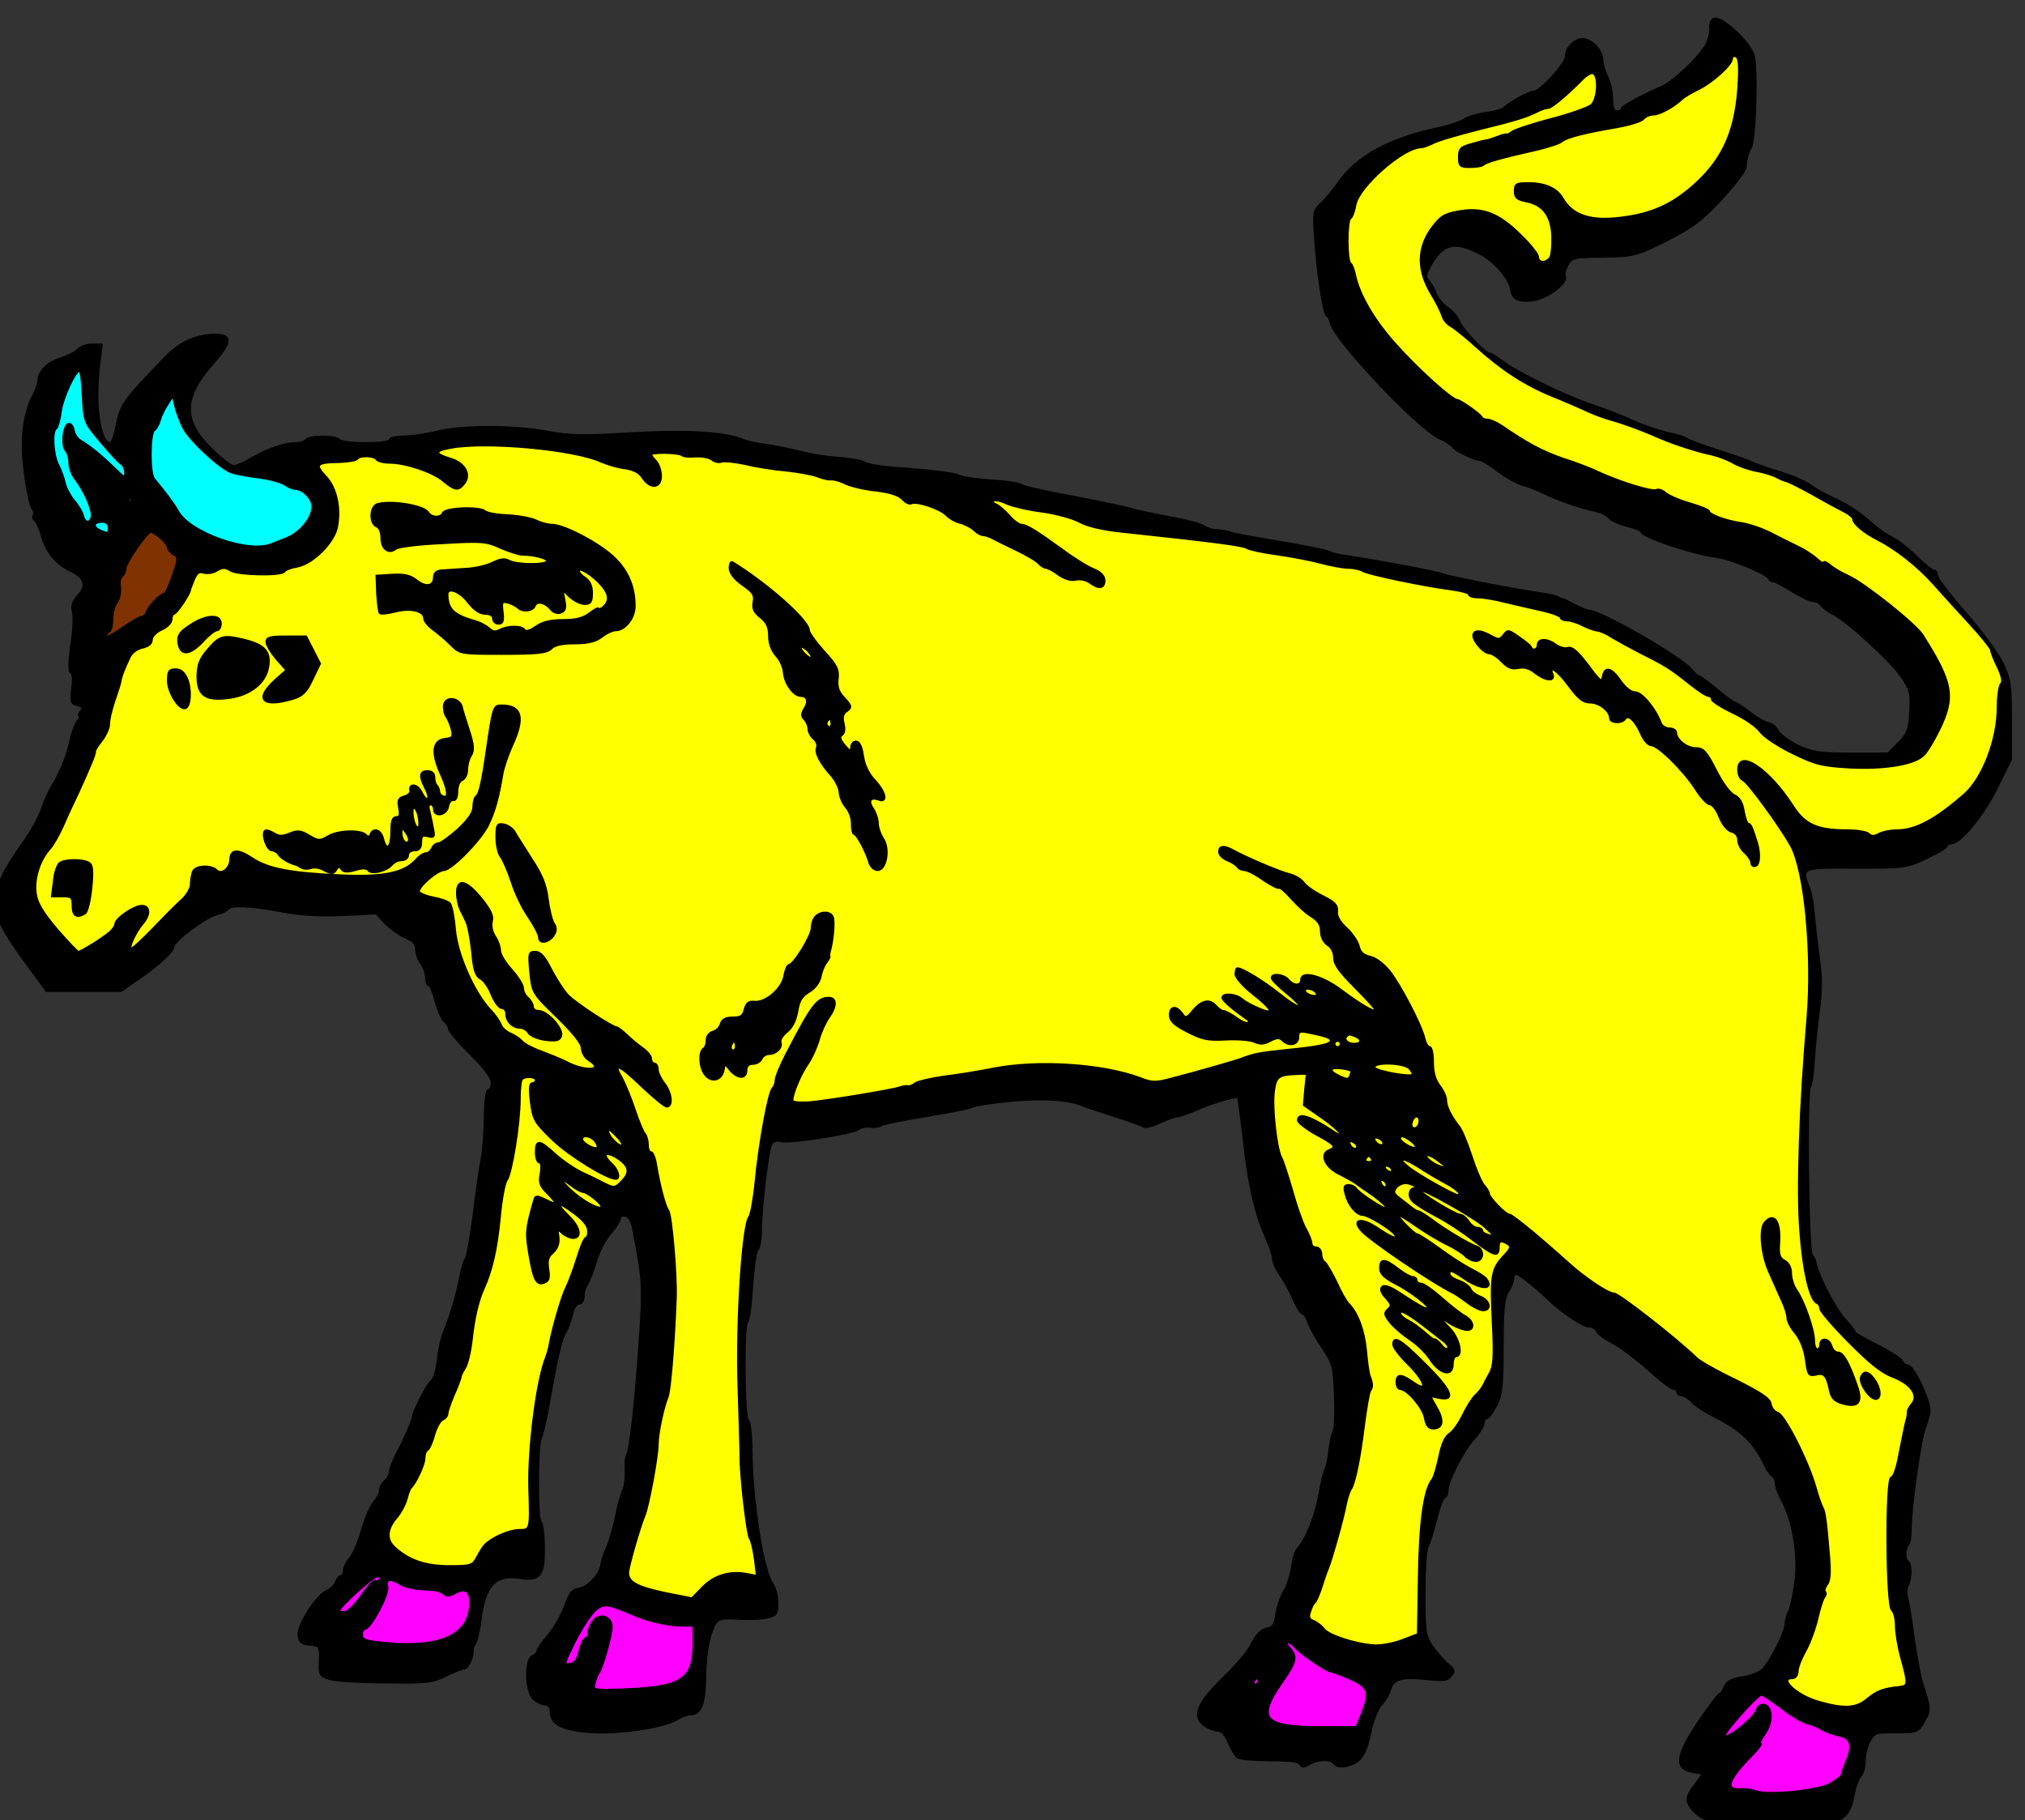 <?xml version="1.0" encoding="UTF-8" standalone="no"?>
<svg:svg
   version="1.1"
   viewBox="40 76 267 240"
   width="267"
   height="240"
   preserveAspectRatio="xMidYMid meet"
   zoomAndPan="magnify"
   contentScriptType="application/ecmascript"
   contentStyleType="text/css"
   id="svg255"
   xmlns:svg="http://www.w3.org/2000/svg"
   xmlns:rdf="http://www.w3.org/1999/02/22-rdf-syntax-ns#"
   xmlns:cc="http://creativecommons.org/ns#"
   xmlns:dc="http://purl.org/dc/elements/1.1/">
  <svg:rect x="40" y="76" width="267" height="240" fill="#333333" stroke="none"/>
  <svg:defs
     id="defs2" />
  <svg:g
     stroke-opacity="1"
     stroke-dasharray="none"
     stroke="#505050"
     fill="#ffff00"
     fill-opacity="1"
     id="g253"
     style="stroke:#000000;stroke-width:0.3">
    <svg:title
       id="title4">Bull Statant (1)</svg:title>
    <svg:g
       id="g251">
      <svg:title
         id="title6">Layer 2</svg:title>
      <svg:g
         id="g249">
        <svg:g
           id="g11"
           transform="translate(-1.492,1.791)">
          <svg:g
             id="outline-0">
            <svg:path
               d="m 267.04,77.907 c 0,0.606 -0.22,1.516 -0.48,2.036 -0.82,1.646 -4.42,5.111 -6.02,5.76 -2.86,1.257 -5.2,2.556 -5.2,2.859 0,0.217 -0.3,0.347 -0.65,0.347 -0.47,0 -0.65,-0.477 -0.65,-1.69 0,-0.909 -0.3,-2.252 -0.65,-2.902 -0.34,-0.693 -0.65,-1.689 -0.65,-2.252 0,-1.17 -1.43,-2.686 -2.55,-2.686 -1.09,0 -2.21,1.127 -2.21,2.253 0,0.953 -3.38,4.678 -4.29,4.678 -0.61,0 -3.55,1.646 -3.94,2.209 -0.13,0.173 -1.17,0.433 -2.38,0.606 -1.17,0.174 -2.47,0.563 -2.82,0.867 -0.35,0.26 -1.82,0.779 -3.25,1.082 -6.67,1.43 -10.91,3.726 -13.38,7.321 -0.65,0.909 -1.65,2.125 -2.21,2.645 -1,0.91 -1.04,1.21 -0.82,4.29 0.3,4.93 1.12,10.17 1.56,10.48 0.21,0.13 0.43,0.56 0.51,0.91 0.31,2.12 11.35,13.86 14.39,15.29 0.78,0.34 1.55,0.86 1.68,1.08 0.31,0.48 2.78,1.73 3.51,1.73 0.31,0 1.43,0.7 2.52,1.52 1.08,0.82 2.51,1.6 3.16,1.77 0.69,0.18 1.9,0.65 2.73,1.04 1.82,0.91 4.89,2 6.8,2.39 0.73,0.13 1.6,0.56 1.9,0.91 0.26,0.34 1.35,0.82 2.38,1.08 1.04,0.26 1.91,0.61 1.91,0.78 0,0.65 6.67,2.9 9.75,3.29 2.03,0.26 6.75,2.21 7.06,2.9 0.1,0.22 0.34,0.35 0.56,0.35 0.22,0 1.34,0.56 2.47,1.3 1.17,0.69 2.42,1.3 2.81,1.3 0.39,0 0.87,0.26 1.04,0.56 0.18,0.26 0.91,0.82 1.61,1.17 1.95,1 7.58,6.19 9.01,8.27 1.17,1.74 1.25,2.17 1.12,4.64 -0.13,2.38 -0.34,2.9 -1.56,4.11 l -1.38,1.39 h -4.9 c -4.24,-0 -5.11,-0.17 -7.06,-1.08 -1.21,-0.61 -2.38,-1.48 -2.6,-1.95 -0.21,-0.48 -0.78,-0.91 -1.25,-1 -0.48,-0.1 -1.61,-0.74 -2.47,-1.43 -0.87,-0.69 -1.73,-1.25 -1.91,-1.25 -0.17,0 -1.25,-0.78 -2.38,-1.74 -1.13,-0.95 -2.21,-1.73 -2.34,-1.73 -0.17,0 -0.61,-0.39 -1,-0.87 -1.42,-1.73 -11.99,-7.79 -13.55,-7.79 -0.26,0 -1.04,-0.35 -1.82,-0.74 -0.78,-0.39 -1.47,-0.78 -1.6,-0.78 -0.13,-0 -0.52,-0.17 -0.87,-0.35 -0.35,-0.13 -1.43,-0.34 -2.38,-0.47 -3.99,-0.61 -11.74,-2.12 -12.56,-2.47 -0.74,-0.3 -8.97,-1.86 -13,-2.43 -0.69,-0.1 -1.69,-0.34 -2.16,-0.56 -0.48,-0.22 -3.38,-0.78 -6.5,-1.3 -3.08,-0.52 -5.94,-1.04 -6.28,-1.17 -0.35,-0.17 -1.17,-0.3 -1.82,-0.34 -0.61,-0 -1.39,-0.26 -1.73,-0.52 -0.31,-0.26 -2.43,-0.83 -4.68,-1.22 -2.26,-0.43 -4.51,-0.91 -4.98,-1.08 -0.48,-0.17 -3.77,-0.87 -7.37,-1.56 -3.55,-0.65 -6.71,-1.34 -7.01,-1.56 -0.26,-0.22 -2.04,-0.52 -3.9,-0.61 -1.87,-0.13 -3.77,-0.39 -4.25,-0.6 -0.86,-0.39 -2.9,-0.65 -9.09,-1.13 -1.65,-0.13 -3.25,-0.43 -3.51,-0.65 -0.26,-0.21 -1.73,-0.47 -3.25,-0.6 -1.52,-0.1 -3.9,-0.44 -5.24,-0.83 -1.34,-0.34 -3.38,-0.73 -4.55,-0.91 -1.13,-0.13 -2.47,-0.43 -2.95,-0.65 -2.38,-0.99 -7.53,-1.3 -14.85,-0.86 -6.28,0.39 -8.06,0.34 -11,-0.22 -4.47,-0.82 -11.27,-0.82 -14.515,0 -1.343,0.35 -3.335,0.65 -4.331,0.65 -1.04,0 -1.863,0.17 -1.863,0.43 0,0.26 -1.343,0.44 -3.205,0.44 -1.776,0 -3.379,-0.22 -3.509,-0.44 -0.346,-0.56 -3.985,-0.56 -4.331,0 -0.13,0.22 -0.78,0.44 -1.43,0.44 -1.472,0 -3.725,0.82 -5.847,2.03 -0.91,0.57 -1.949,1 -2.296,1 -0.346,0 -1.689,-1.04 -2.945,-2.3 -3.855,-3.68 -3.769,-6.8 0.216,-11.26 2.426,-2.77 2.556,-3.77 0.347,-3.77 -2.426,0 -4.635,0.96 -6.411,2.78 -5.717,5.89 -6.064,6.41 -6.584,9 -0.26,1.39 -0.649,2.52 -0.866,2.52 -1.429,0 -2.166,-5.24 -1.473,-10.53 l 0.304,-2.47 h -1.3 c -0.693,0 -1.516,0.31 -1.819,0.65 -0.303,0.35 -1.3,0.87 -2.252,1.17 -1.733,0.52 -2.946,1.73 -2.946,2.95 0,0.34 -0.303,1.21 -0.65,1.86 -1.342,2.56 -1.732,6.06 -1.126,10.31 0.26,2.21 0.737,4.29 0.953,4.59 0.26,0.26 0.347,0.74 0.217,0.95 -0.174,0.22 -0.09,0.52 0.173,0.7 0.217,0.13 0.606,0.99 0.866,1.9 0.563,2.21 1.906,3.81 3.812,4.72 1.906,0.87 2.209,2 0.953,3.34 -0.65,0.69 -0.823,1.3 -0.65,2.03 0.173,0.61 0.09,2.65 -0.216,4.51 -0.304,2.25 -0.304,3.46 -0.04,3.55 0.26,0.1 0.347,0.95 0.174,2.08 -0.217,1.73 -0.174,1.99 0.693,2.21 0.736,0.17 0.823,0.35 0.433,0.82 -0.26,0.35 -0.347,0.61 -0.174,0.61 0.174,0 0.09,0.3 -0.216,0.65 -0.303,0.39 -0.693,1.38 -0.91,2.29 -0.433,2.17 -1.299,4.34 -2.382,6.15 -0.52,0.83 -1.17,2.3 -1.473,3.25 -0.303,0.96 -1.429,2.99 -2.555,4.55 -1.127,1.56 -2.296,3.47 -2.599,4.2 -0.303,0.78 -0.737,1.43 -0.953,1.43 -0.217,0 -0.39,0.78 -0.39,1.73 0,0.96 0.173,1.74 0.347,1.74 0.173,0 0.519,0.6 0.736,1.34 0.26,0.69 1.689,3.03 3.248,5.11 l 2.816,3.81 h 4.895 l 4.894,0 2.253,-1.56 c 2.598,-1.78 4.591,-3.6 4.634,-4.2 0,-0.83 4.202,-3.95 5.804,-4.38 0.607,-0.13 1.257,-0.43 1.386,-0.65 0.347,-0.61 3.119,-0.48 7.147,0.3 2.556,0.48 4.982,0.61 8.014,0.48 l 4.418,-0.22 1.213,1.3 c 0.693,0.7 1.905,1.56 2.642,1.87 1.039,0.43 1.429,0.91 1.429,1.6 0,0.56 0.303,1.38 0.65,1.82 0.346,0.47 0.65,1.3 0.65,1.86 0,0.56 0.173,1 0.346,1 0.217,0 0.607,0.95 0.91,2.12 0.303,1.21 0.823,2.38 1.168,2.68 0.35,0.26 0.61,0.74 0.61,1 0,0.26 1.25,1.78 2.81,3.29 1.82,1.82 2.82,3.12 2.82,3.77 0,0.56 -0.17,1 -0.43,1 -0.26,0 -0.44,1.43 -0.48,3.33 0,1.86 -0.17,4.33 -0.39,5.55 -0.22,1.17 -0.74,4.59 -1.08,7.53 -0.39,2.99 -0.87,5.63 -1.04,5.85 -0.22,0.26 -0.52,1.26 -0.7,2.21 -0.39,2.25 -1.43,5.72 -2.16,7.36 -0.305,0.7 -0.695,2.39 -0.825,3.69 -0.13,1.29 -0.52,2.59 -0.823,2.81 -0.563,0.39 -2.469,4.12 -2.469,4.77 0,0.39 -1.169,3.07 -2.209,5.02 -0.433,0.87 -0.823,1.86 -0.823,2.25 0,0.35 -0.303,0.87 -0.65,1.17 -0.346,0.31 -0.649,0.82 -0.649,1.21 0,0.39 -0.347,1.09 -0.78,1.56 -0.433,0.52 -1.17,2.17 -1.603,3.73 -0.433,1.56 -1.169,3.2 -1.602,3.72 -0.434,0.48 -0.78,1.22 -0.78,1.61 0,0.39 -0.173,0.73 -0.39,0.73 -0.216,0 -0.52,0.35 -0.65,0.78 -0.13,0.39 -0.693,0.96 -1.212,1.17 -1.386,0.61 -3.855,4.51 -3.726,5.85 0.09,0.87 0.39,1.13 1.517,1.21 1.299,0.13 1.342,0.18 1.299,2.13 -0.09,1.86 0,2.03 1.213,2.38 0.736,0.26 4.028,0.47 7.363,0.47 5.501,0.1 6.238,0 8.059,-0.91 1.08,-0.52 2.16,-0.95 2.42,-0.95 0.44,0 1.17,-1.56 1.04,-2.34 -0,-0.17 0.1,-0.56 0.31,-0.86 0.21,-0.26 0.56,-1.65 0.73,-3.08 0.57,-4.68 1.95,-6.15 5.29,-5.63 2.64,0.39 3.16,-0.35 3.07,-4.25 -0,-1.64 -0.26,-3.07 -0.43,-3.16 -0.48,-0.3 -0.43,-9.96 0,-10.91 0.22,-0.39 0.74,-2.6 1.13,-4.85 1.08,-6.2 1.6,-8.36 2.21,-9.32 0.26,-0.47 0.65,-1.51 0.82,-2.25 0.17,-0.82 0.56,-1.43 0.91,-1.43 0.35,0 0.61,-0.43 0.61,-0.99 0,-0.57 0.17,-1.17 0.39,-1.43 0.21,-0.22 0.73,-1.52 1.17,-2.95 0.39,-1.39 1.3,-3.16 1.99,-3.9 0.65,-0.73 1.21,-1.6 1.21,-1.9 0,-0.31 0.35,-0.52 0.74,-0.44 0.52,0.1 0.86,0.74 1.08,1.87 1.3,6.75 1.34,7.4 0.82,14.94 -0.56,8.14 -1.25,14.21 -1.69,14.9 -0.13,0.26 -0.21,1.17 -0.13,2.04 0,0.86 -0.1,1.94 -0.3,2.42 -0.26,0.43 -0.69,1.95 -0.95,3.38 -0.3,1.43 -0.82,3.29 -1.17,4.11 -0.39,0.83 -0.74,1.87 -0.78,2.3 -0.13,1.3 -1.78,3.12 -2.95,3.25 -0.91,0.13 -1.25,0.56 -1.86,2.29 -0.43,1.22 -1.43,2.95 -2.21,3.86 -0.78,0.91 -1.43,1.86 -1.43,2.08 0,0.22 -0.3,0.52 -0.65,0.69 -0.99,0.35 -0.91,4.68 0.13,5.59 0.44,0.43 1.13,0.74 1.52,0.74 0.43,0 0.74,0.34 0.74,0.86 0,1.69 1.38,2.47 5.02,2.77 3.72,0.31 10.01,-0.6 11.74,-1.73 0.52,-0.34 1.3,-0.6 1.69,-0.6 1.34,0 1.86,-1.39 1.9,-4.9 0,-1.9 0.31,-4.33 0.7,-5.54 0.78,-2.3 0.86,-2.34 4.37,-2.13 1,0 2.43,-0 3.16,-0.21 1.17,-0.26 1.3,-0.48 1.3,-1.91 0,-0.86 -0.3,-2.03 -0.69,-2.55 -1.26,-1.82 -2.69,-11.05 -2.73,-17.5 -0,-2.08 -0.22,-3.9 -0.48,-4.03 -0.52,-0.35 -0.6,-12.65 -0.1,-12.95 0.21,-0.13 0.52,-2.21 0.65,-4.64 0.17,-2.42 0.47,-4.63 0.73,-4.89 0.22,-0.22 0.44,-1.3 0.44,-2.43 0,-3.12 0.95,-11 1.43,-11.61 0.21,-0.3 0.78,-0.43 1.21,-0.3 1.04,0.35 9.49,-1 10.22,-1.56 0.26,-0.26 0.95,-0.39 1.52,-0.34 0.56,0.1 1.25,0 1.56,-0.22 0.3,-0.17 2.94,-0.69 5.84,-1.17 2.91,-0.48 5.68,-1 6.15,-1.26 0.48,-0.21 2.86,-0.56 5.33,-0.78 4.25,-0.39 7.41,-0.13 9.4,0.7 0.48,0.21 2.34,0.82 4.12,1.38 1.77,0.57 3.46,1.17 3.68,1.35 0.26,0.17 1.21,-0.1 2.12,-0.52 0.95,-0.44 1.99,-0.83 2.3,-0.83 0.3,0 1.38,-0.39 2.42,-0.82 1.82,-0.87 5.5,-1.95 5.68,-1.69 0,0.1 0.34,2.34 0.65,5.02 0.65,6.11 1.47,9.97 2.86,13.13 0.6,1.34 1.08,2.77 1.08,3.2 0,0.39 0.39,1.3 0.86,2 0.52,0.65 1.3,2.12 1.78,3.2 0.48,1.08 1.04,1.95 1.21,1.95 0.22,0 0.61,0.56 0.83,1.3 0.26,0.69 1.12,2.21 1.9,3.34 1.3,1.9 1.43,2.42 1.56,6.06 0.13,2.21 0,4.33 -0.13,4.76 -0.35,0.78 -0.48,1.56 -0.73,3.6 -0.1,0.61 -0.26,1.26 -0.39,1.52 -0.18,0.21 -0.52,1.77 -0.83,3.46 -0.52,2.82 -1.73,5.81 -2.86,7.02 -0.26,0.26 -0.6,1.38 -0.73,2.47 -0.18,1.12 -0.61,2.51 -1.04,3.12 -0.39,0.65 -0.83,1.94 -1,2.94 -0.17,1.3 -0.43,1.82 -1.04,1.91 -1.04,0.21 -1.56,0.78 -2.42,2.47 -0.35,0.69 -1.95,2.55 -3.56,4.11 -3.42,3.34 -4.11,5.07 -2.46,6.24 0.56,0.39 1.34,0.69 1.77,0.69 0.48,0 1.04,0.61 1.43,1.6 0.39,0.91 0.91,1.78 1.21,1.95 0.31,0.18 2.21,0.35 4.29,0.35 2.6,0 3.81,0.17 3.94,0.52 0.13,0.43 0.39,0.43 1.13,0 1.08,-0.69 2.9,-0.73 3.29,-0.13 0.43,0.7 2.08,0.48 3.16,-0.34 0.7,-0.52 1.17,-1.61 1.61,-3.64 0.34,-1.69 0.95,-3.25 1.47,-3.77 0.48,-0.48 0.99,-1.39 1.17,-1.99 0.34,-1.39 1.6,-1.74 4.89,-1.35 2.04,0.22 2.65,0.18 3.12,-0.43 0.52,-0.61 0.43,-0.82 -0.43,-1.52 -0.52,-0.43 -1.43,-1.51 -2.04,-2.33 -0.95,-1.43 -1.04,-1.95 -1.04,-6.98 0,-2.94 0.18,-5.72 0.39,-6.15 0.26,-0.39 0.74,-2.03 1.17,-3.68 0.39,-1.6 0.91,-2.9 1.09,-2.9 0.21,0 0.39,-0.39 0.39,-0.87 0,-1.21 1.99,-5.11 3.5,-6.84 0.7,-0.78 1.26,-1.69 1.26,-2.04 0,-0.34 0.17,-0.65 0.39,-0.65 0.22,0 0.78,-0.73 1.26,-1.64 0.73,-1.43 0.86,-2.52 0.86,-7.84 0,-4.86 0.18,-6.37 0.69,-7.19 0.39,-0.57 0.7,-1.35 0.7,-1.74 0,-0.34 0.17,-0.65 0.43,-0.65 0.35,0 2.99,2.13 4.33,3.47 1.43,1.43 4.46,3.46 5.16,3.46 0.52,0 1.04,0.31 1.17,0.65 0.13,0.35 1.08,1.04 2.03,1.52 1,0.52 3.08,2.08 4.64,3.46 1.56,1.43 3.07,2.6 3.38,2.6 0.26,0 0.52,0.18 0.52,0.44 0,0.21 0.26,0.43 0.56,0.43 0.35,0 0.95,0.39 1.34,0.82 0.43,0.48 1.6,1.26 2.56,1.74 4.03,2.03 5.71,3.63 7.19,6.84 0.21,0.48 0.65,1.04 0.86,1.21 0.26,0.13 0.48,0.61 0.48,1 0,0.43 0.39,1.51 0.91,2.42 1.43,2.69 2.17,7.41 1.65,10.83 -0.22,1.61 -0.61,3.29 -0.83,3.73 -0.26,0.43 -0.43,1.12 -0.43,1.56 0,1.04 -2.08,5.15 -3.08,6.06 -0.47,0.43 -1.69,0.87 -2.68,1 -1.34,0.21 -1.95,0.52 -2.25,1.21 -0.22,0.56 -0.57,1 -0.7,1 -0.17,0 -1.38,1.6 -2.73,3.59 -2.98,4.46 -3.24,6.2 -0.91,6.63 l 1.48,0.26 -1.04,1.43 c -1.39,1.77 -1.34,2.38 0.13,3.81 1.56,1.52 6.02,2.12 12.6,1.78 6.24,-0.31 7.5,-0.91 8.06,-3.95 0.22,-1.25 0.69,-2.51 1,-2.81 0.26,-0.26 0.51,-1.13 0.51,-1.86 0,-1.74 0.91,-3.64 1.74,-3.77 0.34,-0.1 1.69,-0.1 2.99,-0.1 2.16,-0 2.38,-0.13 3.11,-1.43 0.83,-1.43 0.83,-1.73 -0.21,-4.89 -0.35,-1.09 -0.82,-3.73 -1.13,-5.85 -0.26,-2.17 -0.65,-4.51 -0.82,-5.24 -0.22,-0.78 -0.22,-1.65 0,-1.95 0.48,-0.78 0.52,-2.86 0,-3.16 -0.43,-0.26 -0.39,-1.82 0.1,-2.26 0.17,-0.17 0.3,-1.12 0.3,-2.16 0,-2.56 1.3,-11.87 1.86,-13.17 0.22,-0.6 0.52,-1.51 0.61,-2.08 0.21,-1.21 -2.04,-6.11 -2.82,-6.15 -0.3,0 -0.65,-0.26 -0.78,-0.56 -0.1,-0.3 -1.56,-1.26 -3.2,-2.08 -1.65,-0.82 -3.03,-1.6 -3.03,-1.73 0,-0.18 -0.61,-0.96 -1.3,-1.69 -1.39,-1.52 -3.64,-5.94 -3.95,-7.71 0,-0.18 -0.21,-0.52 -0.43,-0.78 -0.52,-0.65 -0.74,-21.4 -0.26,-22.18 0.22,-0.3 0.43,-1.86 0.52,-3.46 0.1,-1.61 0.39,-4.51 0.65,-6.5 0.39,-2.69 0.39,-4.42 0,-7.15 -0.26,-1.95 -0.56,-4.55 -0.65,-5.72 -0.1,-1.21 -0.35,-2.73 -0.61,-3.37 -1.08,-2.78 -1.16,-2.78 6.16,-2.73 6.45,0 6.62,0 9.31,-1.26 1.47,-0.69 2.68,-1.43 2.68,-1.6 0,-0.22 0.26,-0.35 0.57,-0.35 1.21,0 4.11,-3.51 5.97,-7.19 l 1.91,-3.85 v -5.2 c 0,-4.81 -0.1,-5.37 -1.17,-7.63 -0.65,-1.29 -2.86,-4.28 -4.89,-6.58 -2.04,-2.34 -3.69,-4.5 -3.69,-4.85 0,-0.35 -0.17,-0.65 -0.43,-0.65 -0.22,0 -1.26,-0.82 -2.29,-1.86 -1.04,-1 -2.47,-2.13 -3.17,-2.47 -0.69,-0.35 -1.64,-0.95 -2.12,-1.39 -2.08,-1.86 -3.59,-2.9 -5.63,-3.81 -1.17,-0.52 -2.6,-1.34 -3.16,-1.78 -0.57,-0.43 -2.38,-1.21 -4.12,-1.73 -1.73,-0.52 -3.29,-1.08 -3.55,-1.25 -0.22,-0.13 -2.16,-0.83 -4.33,-1.52 -2.12,-0.69 -3.99,-1.39 -4.12,-1.52 -0.13,-0.17 -1.29,-0.56 -2.59,-0.82 -1.3,-0.3 -3.34,-1 -4.55,-1.56 -1.17,-0.56 -3.64,-1.51 -5.42,-2.12 -3.55,-1.17 -10.09,-4.38 -11.95,-5.85 -0.65,-0.52 -1.34,-0.91 -1.52,-0.91 -0.6,0 -3.72,-3.29 -4.07,-4.29 -0.13,-0.47 -0.82,-1.3 -1.51,-1.77 -0.7,-0.48 -1.39,-1.35 -1.56,-1.86 -0.13,-0.52 -0.57,-1.26 -0.91,-1.65 -0.52,-0.61 -0.48,-0.91 0.34,-2.3 1.61,-2.73 3.12,-3.03 6.37,-1.38 1.95,0.99 3.94,3.29 4.16,4.76 0.17,1.3 0.99,1.69 2.99,1.39 1.9,-0.31 4.54,-2.34 4.07,-3.16 -0.13,-0.18 0,-0.83 0.34,-1.43 0.57,-1.04 0.78,-1.09 4.77,-1.13 4.07,-0.1 4.29,-0.13 8.27,-2.12 3.42,-1.73 4.64,-2.64 7.24,-5.42 1.73,-1.859 3.16,-3.765 3.2,-4.198 0.1,-1.126 0.3,-1.992 0.69,-2.599 0.61,-0.996 0.91,-10.655 0.35,-12.301 -0.52,-1.603 -3.81,-4.721 -4.98,-4.721 -0.43,0 -0.69,0.389 -0.69,1.126 z"
               fill="#000000"
               id="path8" />
          </svg:g>
        </svg:g>
        <svg:g
           id="g15">
          <svg:path
             d="M 269.289 86.353 C 269.029 92.98 267.34 96.922 263.269 100.517 C 260.41 103.029 257.724 104.242 253.739 104.719 C 249.711 105.238 247.285 104.415 245.986 102.12 C 245.293 100.907 243.734 100.171 241.611 100.171 C 239.922 100.171 239.749 100.257 239.749 101.21 C 239.749 102.033 240.052 102.293 241.178 102.51 C 243.474 102.943 244.6 104.459 244.686 107.188 C 244.73 108.444 244.6 109.743 244.383 110.003 C 243.82 110.783 242.781 110.696 242.781 109.916 C 242.781 109.527 241.741 108.227 240.442 106.971 C 237.583 104.156 235.504 103.333 232.342 103.896 C 230.393 104.242 229.959 104.545 228.747 106.148 C 226.884 108.79 226.884 111.606 228.703 114.681 C 229.44 115.851 230.089 117.237 230.219 117.67 C 230.349 118.146 230.826 118.709 231.302 118.969 C 231.779 119.229 233.338 120.485 234.767 121.785 C 237.973 124.687 241.091 126.723 244.6 128.152 C 246.116 128.758 248.108 129.625 249.061 130.058 C 250.014 130.534 251.574 131.097 252.526 131.357 C 254.216 131.834 256.468 132.657 259.024 133.783 C 260.843 134.563 263.962 135.559 265.694 135.905 C 266.474 136.079 267.773 136.555 268.51 136.988 C 269.246 137.421 270.632 137.898 271.585 138.071 C 272.538 138.244 273.707 138.591 274.184 138.851 C 274.66 139.111 275.267 139.371 275.527 139.414 C 275.787 139.457 277.346 140.237 278.992 141.147 C 280.638 142.099 282.5 143.096 283.193 143.442 C 283.843 143.789 284.363 144.222 284.363 144.438 C 284.363 145.045 285.836 146.258 287.655 147.167 C 289.951 148.337 292.896 150.632 294.975 152.971 C 295.928 154.054 298.007 156.35 299.653 158.126 C 301.256 159.859 302.555 161.505 302.555 161.721 C 302.555 161.981 302.945 162.977 303.421 163.93 C 303.985 165.143 304.158 165.879 303.855 166.183 C 303.638 166.399 303.421 167.785 303.421 169.215 C 303.421 173.503 301.472 178.571 299.047 180.736 C 295.235 184.072 292.593 185.501 290.124 185.501 C 289.301 185.501 288.218 185.718 287.741 185.977 C 287.135 186.324 286.745 186.324 286.399 185.977 C 286.139 185.718 284.883 185.501 283.583 185.501 C 279.598 185.501 277.952 184.765 276.35 182.252 C 273.231 177.401 269.203 174.716 269.203 177.488 C 269.203 178.094 269.463 178.701 269.809 178.83 C 270.459 179.09 274.617 184.765 276.133 187.45 C 277.996 190.742 279.035 201.701 278.342 210.19 C 277.346 221.756 276.956 232.844 277.389 238.302 C 277.779 243.63 278.689 247.485 279.598 247.788 C 279.815 247.874 280.031 248.221 280.031 248.567 C 280.031 248.871 281.721 250.863 283.843 252.986 C 286.529 255.714 288.175 257.014 289.604 257.534 C 291.986 258.443 293.069 260.003 292.116 261.129 C 291.77 261.519 291.553 261.995 291.553 262.125 C 291.596 262.255 291.553 262.558 291.51 262.818 C 291.293 263.511 290.86 265.634 290.34 268.319 C 290.08 269.705 289.647 270.831 289.387 270.831 C 288.651 270.831 288.738 287.811 289.474 288.287 C 289.734 288.461 289.994 289.413 289.994 290.323 C 289.994 291.233 290.297 293.139 290.687 294.525 C 291.683 298.12 291.64 298.336 290.427 298.466 C 288.218 298.683 287.438 299.029 286.139 300.112 C 284.709 301.282 283.107 301.368 279.815 300.415 C 276.956 299.636 274.357 297.253 276.35 297.253 C 276.74 297.253 276.999 296.864 276.999 296.344 C 276.999 295.867 277.476 294.655 278.039 293.658 C 278.602 292.662 279.295 290.756 279.598 289.457 C 279.901 288.157 280.291 286.858 280.508 286.598 C 280.724 286.338 280.768 285.992 280.594 285.862 C 280.465 285.688 280.594 285.299 280.854 284.952 C 281.244 284.519 281.331 283.349 281.158 281.357 C 280.768 276.549 280.594 275.336 280.291 274.816 C 280.118 274.513 279.685 273.3 279.338 272.044 C 278.342 268.579 275.267 262.515 274.357 262.298 C 273.924 262.168 273.534 261.649 273.448 261.129 C 273.361 260.436 272.235 259.699 268.899 258.01 C 266.431 256.841 264.092 255.498 263.702 255.108 C 260.973 252.466 253.436 246.575 252.786 246.575 C 252.007 246.575 248.888 244.496 246.722 242.503 C 242.954 239.125 239.402 236.179 239.012 236.179 C 238.492 236.179 236.283 233.884 236.283 233.364 C 236.283 233.147 235.98 232.671 235.634 232.281 C 235.287 231.891 234.551 230.159 233.988 228.426 C 233.425 226.693 232.688 224.918 232.342 224.528 C 231.302 223.228 230.652 221.929 230.652 221.063 C 230.652 220.629 230.263 219.763 229.786 219.157 C 229.223 218.42 228.92 217.424 228.92 216.081 C 228.92 214.998 228.747 214.089 228.487 214.089 C 228.27 214.089 227.924 213.569 227.794 212.919 C 227.317 211.013 224.588 205.816 223.202 204.083 C 222.466 203.13 221.34 202.307 220.647 202.177 C 219.737 201.961 219.304 201.571 219.131 200.748 C 218.957 200.098 218.221 199.015 217.485 198.365 C 216.618 197.543 216.185 196.806 216.272 196.156 C 216.358 195.42 216.012 194.987 214.453 194.207 C 213.37 193.688 212.2 192.865 211.897 192.431 C 211.594 191.998 210.771 191.478 210.078 191.305 C 208.865 191.045 204.187 189.053 202.411 188.057 C 201.328 187.493 200.765 187.58 200.765 188.316 C 200.765 188.706 201.242 189.183 201.805 189.399 C 202.368 189.616 202.974 190.006 203.147 190.222 C 203.277 190.482 203.711 190.699 204.057 190.699 C 204.447 190.699 205.573 191.262 206.569 191.998 C 207.609 192.691 208.562 193.168 208.648 193.038 C 208.778 192.951 209.515 193.558 210.294 194.467 C 211.117 195.377 212.287 196.46 212.98 196.849 C 213.846 197.413 214.193 197.976 214.193 198.799 C 214.193 199.535 214.539 200.228 215.059 200.575 C 215.579 200.878 215.925 201.571 215.925 202.307 C 215.925 203.173 216.662 204.17 218.741 206.249 C 220.3 207.808 221.47 209.108 221.383 209.238 C 221.123 209.497 219.434 208.501 216.922 206.639 C 214.453 204.733 211.594 203.953 211.594 205.166 C 211.594 206.032 210.598 206.076 209.861 205.209 C 209.298 204.516 207.696 204.3 207.696 204.949 C 207.696 205.166 208.562 206.032 209.688 206.942 C 212.503 209.281 211.637 209.411 208.692 207.072 C 206.439 205.296 203.797 203.693 203.147 203.693 C 203.018 203.693 202.931 204.04 202.931 204.473 C 202.931 204.863 203.884 205.989 205.097 206.942 C 207.825 209.108 208.215 209.931 206.05 209.021 C 205.183 208.674 204.144 208.111 203.754 207.765 C 202.974 207.072 201.198 206.942 201.198 207.548 C 201.198 207.895 202.541 209.064 204.62 210.494 C 204.707 210.58 204.707 210.754 204.534 210.884 C 204.404 211.013 203.711 210.754 203.018 210.234 C 202.281 209.714 201.545 209.324 201.285 209.324 C 201.068 209.324 200.635 209.021 200.332 208.674 C 199.509 207.722 198.513 207.895 197.387 209.194 C 196.434 210.32 196.304 210.364 195.827 209.627 C 195.048 208.588 194.268 208.718 194.268 209.844 C 194.268 210.58 194.831 211.143 196.564 212.01 C 198.469 213.006 199.249 213.179 201.588 213.049 C 203.147 212.963 204.837 213.093 205.4 213.352 C 206.136 213.699 206.699 213.656 207.479 213.223 C 208.345 212.789 208.692 212.746 209.082 213.136 C 209.948 214.002 211.161 213.742 211.161 212.746 C 211.161 211.966 211.334 211.88 212.59 212.14 C 214.886 212.616 215.492 212.833 215.492 213.223 C 215.492 213.699 214.019 214.046 209.558 214.479 C 205.92 214.868 205.27 214.998 203.494 215.691 C 202.454 216.038 197.646 217.424 194.614 218.204 C 192.405 218.81 191.929 218.81 190.283 218.16 C 185.388 216.341 176.942 215.778 171.094 216.904 C 169.189 217.294 166.2 217.771 164.424 217.987 C 162.648 218.247 161.002 218.637 160.699 218.853 C 160.396 219.113 159.963 219.287 159.789 219.243 C 159.573 219.2 159.096 219.243 158.75 219.373 C 157.667 219.763 149.177 221.149 146.751 221.366 C 145.452 221.452 144.456 221.366 144.456 221.106 C 144.456 220.24 145.495 217.684 146.492 216.255 C 147.055 215.432 147.704 213.959 147.964 213.006 C 148.224 212.053 148.831 210.754 149.264 210.147 C 150.303 208.674 150.303 207.592 149.307 207.592 C 147.748 207.592 147.098 208.458 143.719 214.955 C 142.94 216.471 142.29 218.03 142.29 218.42 C 142.29 218.81 142.117 219.287 141.9 219.503 C 141.337 220.066 140.124 226.823 139.648 231.805 C 139.431 234.057 139.041 236.136 138.825 236.439 C 137.915 237.479 137.092 250.647 137.395 258.92 C 137.525 263.208 137.655 267.193 137.655 267.799 C 137.569 270.008 138.522 278.411 138.911 278.888 C 139.128 279.191 139.388 280.404 139.561 281.617 L 139.821 283.826 L 138.478 283.566 C 136.269 283.133 134.19 283.739 132.674 285.299 L 131.245 286.771 L 127.736 286.078 C 124.054 285.299 122.798 284.649 122.798 283.393 C 122.798 282.656 124.314 277.372 124.964 275.813 C 125.484 274.6 126.697 268.059 126.697 266.457 C 126.697 265.027 127.433 261.605 127.996 260.219 C 128.343 259.483 128.862 253.029 129.079 247.225 C 129.209 244.236 128.516 236.136 128.083 235.616 C 127.65 235.053 126.913 232.151 126.48 229.552 C 126.35 228.686 126.047 227.95 125.83 227.95 C 125.57 227.95 125.397 227.516 125.397 226.953 C 125.397 226.39 125.224 225.784 125.007 225.524 C 124.791 225.307 124.184 223.878 123.665 222.319 C 123.145 220.759 122.365 218.853 121.932 218.074 C 120.676 215.951 121.715 216.385 124.704 219.287 C 126.22 220.716 127.65 221.886 127.909 221.886 C 128.732 221.886 128.516 220.066 127.563 218.853 C 127.087 218.247 126.697 217.424 126.697 216.991 C 126.697 216.601 126.523 216.255 126.264 216.255 C 126.047 216.255 125.83 215.951 125.83 215.605 C 125.83 215.258 125.311 214.652 124.704 214.219 C 124.098 213.786 123.145 213.006 122.582 212.443 C 122.019 211.923 121.456 211.49 121.326 211.49 C 120.763 211.49 115.868 208.285 114.872 207.245 C 114.265 206.595 113.269 205.036 112.619 203.78 C 111.796 202.134 111.233 201.528 110.584 201.528 C 109.717 201.528 109.717 201.701 109.934 204.213 C 110.237 206.942 110.237 206.942 113.486 210.104 C 115.608 212.183 116.734 213.569 116.734 214.219 C 116.734 214.739 117.124 215.432 117.601 215.735 C 119.896 217.164 117.211 217.424 114.568 215.995 C 113.962 215.691 112.576 215.128 111.45 214.695 C 110.324 214.305 109.154 213.699 108.851 213.352 C 108.548 213.006 107.855 212.529 107.335 212.313 C 106.772 212.096 106.209 211.577 106.035 211.187 C 105.906 210.754 105.256 209.801 104.563 209.108 C 102.44 206.769 100.275 201.874 99.971 198.625 C 99.841 196.979 99.538 195.463 99.322 195.16 C 99.105 194.9 98.152 194.554 97.199 194.381 C 96.29 194.207 95.38 193.861 95.25 193.644 C 94.904 193.081 97.589 190.742 98.542 190.699 C 99.495 190.699 103.263 186.887 104.303 184.851 C 105.169 183.119 105.732 181.083 106.209 178.137 C 106.339 177.314 106.902 175.625 107.465 174.369 C 109.197 170.644 108.808 169.041 106.122 169.041 C 105.083 169.041 105.039 169.171 104.173 175.105 C 103.61 179.047 103.22 180.736 102.83 180.996 C 102.614 181.126 102.44 181.733 102.44 182.339 C 102.44 183.119 101.834 184.028 100.405 185.371 C 99.278 186.367 98.109 187.234 97.762 187.234 C 97.459 187.234 97.113 187.537 96.983 187.883 C 96.809 188.23 96.463 188.533 96.16 188.533 C 95.9 188.533 95.293 188.88 94.904 189.356 C 93.258 191.175 90.572 191.695 84.725 191.435 C 78.184 191.132 75.282 190.569 73.159 189.139 C 71.427 187.97 70.387 188.013 70.387 189.313 C 70.387 190.482 69.218 191.435 68.568 190.785 C 67.832 190.049 65.753 190.136 65.449 190.959 C 65.319 191.349 65.189 192.085 65.189 192.605 C 65.189 193.124 64.67 194.034 64.02 194.64 C 63.327 195.247 61.638 196.936 60.252 198.409 C 58.822 199.882 57.523 201.094 57.306 201.094 C 56.83 201.094 57.826 198.929 58.779 197.802 C 59.818 196.59 59.775 195.463 58.692 195.463 C 57.653 195.463 55.227 197.153 55.227 197.846 C 55.227 198.106 54.881 198.582 54.491 198.929 C 53.538 199.752 50.679 201.528 50.332 201.528 C 50.203 201.528 48.903 200.185 47.517 198.582 C 45.654 196.373 44.875 195.117 44.702 193.861 C 44.398 191.955 45.178 189.399 46.564 187.883 C 46.997 187.407 47.777 186.021 48.297 184.851 C 48.816 183.638 49.726 181.689 50.289 180.52 C 51.805 177.185 52.585 175.365 52.498 175.105 C 52.455 174.975 52.845 174.326 53.408 173.633 C 53.928 172.94 54.361 171.987 54.361 171.51 C 54.361 170.731 54.707 169.388 55.574 166.876 C 55.704 166.529 55.833 166.009 55.877 165.793 C 55.92 165.273 56.44 163.973 57.09 162.631 C 57.349 162.068 58.086 161.505 58.779 161.375 C 59.559 161.201 59.992 160.855 59.992 160.378 C 59.992 159.902 60.555 159.339 61.291 158.992 C 62.028 158.689 62.591 158.083 62.591 157.693 C 62.591 157.26 62.764 156.913 62.937 156.913 C 63.24 156.913 64.886 154.488 65.016 153.881 C 65.016 153.751 65.276 153.101 65.536 152.452 C 65.926 151.499 66.272 151.282 66.879 151.499 C 67.355 151.629 68.135 151.499 68.611 151.196 C 69.348 150.762 69.694 150.762 70.387 151.196 C 71.34 151.802 77.144 151.932 77.491 151.326 C 77.621 151.109 78.401 150.806 79.224 150.676 C 81.259 150.286 84.031 147.514 84.421 145.478 C 84.898 142.922 84.335 140.324 82.905 138.808 C 81.433 137.248 81.692 136.945 84.681 136.902 C 85.894 136.858 86.977 136.685 87.107 136.469 C 87.41 135.992 89.359 136.035 89.662 136.555 C 89.792 136.772 90.572 136.988 91.352 136.988 C 93.474 136.988 97.069 138.201 98.455 139.371 C 99.971 140.627 100.405 140.713 101.141 139.804 C 102.137 138.634 101.314 137.075 99.408 136.512 C 97.243 135.862 97.199 135.429 99.322 135.039 C 103.87 134.13 115.781 135.212 119.29 136.858 C 120.113 137.205 121.499 137.638 122.408 137.725 C 123.535 137.898 124.314 138.288 124.747 138.981 C 125.744 140.497 127.13 140.367 127.13 138.764 C 127.13 138.071 126.827 137.205 126.48 136.815 C 126.134 136.469 125.83 136.079 125.83 135.949 C 125.83 135.559 129.512 135.646 129.902 135.992 C 130.075 136.165 130.898 136.252 131.721 136.165 C 132.544 136.122 133.497 136.295 133.844 136.555 C 134.19 136.858 134.753 136.988 135.1 136.858 C 135.446 136.728 136.832 136.858 138.262 137.162 C 139.648 137.508 142.073 137.898 143.719 138.028 C 145.322 138.201 147.185 138.548 147.834 138.808 C 148.484 139.067 149.264 139.241 149.567 139.197 C 149.913 139.154 150.78 139.371 151.516 139.76 C 152.296 140.107 154.115 140.54 155.588 140.67 C 157.364 140.887 158.533 141.276 159.01 141.796 C 159.399 142.229 159.919 142.489 160.136 142.359 C 160.785 141.97 164.034 143.052 164.814 143.919 C 165.204 144.309 165.983 144.785 166.633 144.915 C 167.283 145.088 168.062 145.521 168.452 145.868 C 168.799 146.214 169.275 146.518 169.535 146.518 C 169.795 146.518 170.358 146.691 170.791 146.907 C 171.181 147.124 172.654 147.86 174.04 148.51 C 175.383 149.16 176.725 149.939 176.985 150.286 C 177.288 150.589 177.678 150.849 177.895 150.849 C 178.155 150.849 178.891 151.239 179.584 151.759 C 180.407 152.322 181.23 152.582 181.88 152.408 C 182.443 152.278 183.223 152.452 183.699 152.798 C 184.869 153.665 185.605 153.578 185.605 152.538 C 185.605 151.975 185.128 151.455 184.176 151.066 C 183.396 150.762 181.577 149.636 180.191 148.597 C 176.595 145.998 175.339 145.218 174.69 145.218 C 174.343 145.218 173.607 144.655 173.044 144.005 C 172.437 143.312 171.658 142.663 171.311 142.533 C 170.964 142.403 170.791 142.143 170.964 142.013 C 171.094 141.84 171.874 141.97 172.697 142.359 C 173.477 142.706 175.643 143.226 177.462 143.442 C 179.281 143.702 181.49 144.309 182.356 144.785 C 183.353 145.348 185.388 145.825 187.901 146.084 C 200.115 147.384 204.014 147.904 204.447 148.25 C 204.663 148.423 206.439 148.813 208.345 149.073 C 210.251 149.333 212.893 149.853 214.193 150.199 C 215.492 150.546 217.095 150.849 217.788 150.849 C 218.438 150.849 219.304 151.022 219.737 151.282 C 220.517 151.715 227.707 153.231 231.432 153.708 C 232.645 153.881 233.684 154.141 233.684 154.358 C 233.684 154.574 234.248 154.747 234.897 154.747 C 235.547 154.747 237.15 155.007 238.449 155.354 C 239.749 155.657 241.958 156.177 243.344 156.48 C 244.686 156.783 245.813 157.216 245.813 157.433 C 245.813 157.606 246.159 157.779 246.636 157.779 C 247.069 157.779 248.022 158.083 248.671 158.429 C 249.364 158.776 250.231 159.079 250.577 159.122 C 250.924 159.122 251.833 159.512 252.526 159.988 C 253.263 160.422 254.995 161.375 256.425 162.111 C 259.63 163.714 260.236 164.103 262.749 166.096 C 263.875 167.006 265.001 167.742 265.261 167.742 C 265.521 167.742 265.738 167.958 265.738 168.218 C 265.738 168.435 266.95 169.215 268.466 169.951 C 269.982 170.644 271.628 171.77 272.105 172.463 C 272.625 173.156 274.53 174.412 276.436 175.322 C 279.425 176.795 280.291 176.968 283.973 177.185 C 288.435 177.401 292.246 176.795 293.546 175.625 C 293.979 175.279 294.932 173.719 295.668 172.203 C 297.791 167.872 297.444 166.009 293.459 159.729 C 292.549 158.299 285.836 152.928 283.713 151.975 C 282.76 151.542 281.634 150.892 281.244 150.503 C 280.811 150.156 280.465 150.026 280.465 150.199 C 280.465 150.416 280.031 150.156 279.512 149.68 C 278.949 149.16 277.822 148.467 276.999 148.077 C 276.176 147.687 274.617 146.907 273.534 146.344 C 272.451 145.781 270.719 145.175 269.636 145.002 C 267.513 144.698 265.304 143.875 265.304 143.399 C 265.304 143.269 264.178 142.792 262.835 142.403 C 261.449 142.013 259.977 141.363 259.587 141.017 C 259.197 140.67 258.677 140.497 258.417 140.627 C 257.941 140.93 253.696 139.631 250.751 138.288 C 249.798 137.811 247.632 136.988 245.986 136.469 C 243.3 135.516 241.395 134.519 237.929 132.137 C 237.28 131.704 236.457 131.357 236.11 131.357 C 235.764 131.357 235.417 131.227 235.33 131.011 C 235.157 130.621 232.515 128.758 232.125 128.758 C 231.432 128.758 226.841 124.6 224.069 121.482 C 221.123 118.233 219.217 114.898 218.654 112.299 C 218.524 111.562 218.221 110.869 218.048 110.739 C 217.528 110.436 217.528 105.065 218.048 104.762 C 218.264 104.632 218.568 103.809 218.698 102.986 C 219.174 100.56 225.022 95.406 227.361 95.406 C 227.62 95.406 228.313 95.146 228.963 94.843 C 229.57 94.496 232.298 93.717 235.027 93.024 C 239.792 91.854 241.265 91.421 242.867 90.598 C 243.3 90.381 243.863 90.208 244.123 90.208 C 244.556 90.208 246.592 88.519 248.671 86.396 C 249.235 85.833 249.884 85.487 250.101 85.66 C 250.881 86.093 250.664 89.125 249.841 89.862 C 249.408 90.208 247.025 91.074 244.513 91.724 C 242.001 92.374 239.705 93.154 239.359 93.413 C 239.012 93.673 238.709 93.847 238.709 93.76 C 238.666 93.673 238.103 93.803 237.453 94.063 C 236.76 94.323 236.11 94.54 235.937 94.54 C 235.764 94.54 234.897 94.756 234.031 95.016 C 232.602 95.406 232.385 95.623 232.385 96.705 C 232.385 97.875 232.515 98.005 233.814 98.005 C 234.637 98.005 235.417 97.875 235.59 97.702 C 235.894 97.355 237.886 96.792 242.867 95.666 C 244.253 95.319 245.639 94.886 245.899 94.626 C 246.592 94.063 249.018 93.457 253.09 92.764 C 254.822 92.461 256.425 91.984 256.685 91.638 C 256.945 91.334 257.551 91.074 258.027 91.074 C 258.807 91.074 260.67 90.078 261.753 89.039 C 262.056 88.735 263.052 88.172 263.918 87.739 C 265.738 86.873 268.336 84.534 268.336 83.754 C 268.336 83.451 268.596 83.278 268.899 83.408 C 269.246 83.538 269.376 84.447 269.289 86.353 Z"
             id="path13"
             style="fill:#ffff00;stroke-linejoin:round" />
        </svg:g>
        <svg:g
           id="horned">
          <svg:g
             id="g19">
            <svg:path
               d="M 50.939 128.282 C 51.112 131.617 51.155 131.704 53.278 134.216 C 54.447 135.602 55.66 136.945 55.963 137.118 C 56.267 137.291 56.527 137.855 56.527 138.331 C 56.527 139.111 56.353 139.024 55.097 137.768 C 53.494 136.209 51.892 134.866 50.636 134.13 C 50.159 133.87 49.769 133.22 49.683 132.7 C 49.596 132.18 49.293 131.834 49.033 131.92 C 48.34 132.137 48.123 134.823 48.687 135.386 C 48.946 135.646 49.163 136.382 49.163 137.032 C 49.163 137.638 49.51 138.634 49.986 139.197 C 51.155 140.713 52.282 143.312 52.108 144.135 C 51.935 145.088 51.155 145.002 50.939 144.049 C 50.852 143.615 50.332 142.706 49.769 142.056 C 49.206 141.363 48.643 140.28 48.513 139.674 C 48.383 139.024 47.993 137.941 47.647 137.291 C 46.954 135.949 46.781 132.83 47.387 132.484 C 47.56 132.354 47.864 131.357 47.993 130.274 C 48.253 128.412 49.899 124.86 50.506 124.86 C 50.679 124.86 50.852 126.376 50.939 128.282 Z"
               id="path17"
               style="fill:#00ffff;stroke-linejoin:round" />
          </svg:g>
          <svg:g
             id="g23">
            <svg:path
               d="M 64.237 132.484 C 65.103 134.086 68.958 137.681 70.474 138.244 C 71.037 138.461 72.683 138.764 74.112 138.937 C 75.498 139.111 77.058 139.544 77.534 139.847 C 78.011 140.194 78.66 140.453 79.007 140.453 C 79.917 140.453 81.216 141.753 81.216 142.749 C 81.216 144.438 79.397 146.518 77.318 147.167 C 77.188 147.211 76.538 147.47 75.802 147.774 C 72.77 149.03 64.93 146.258 63.414 143.356 C 62.937 142.489 61.811 140.973 60.295 139.154 C 59.688 138.418 59.688 133.133 60.338 132.7 C 60.555 132.57 60.901 131.964 61.075 131.357 C 61.248 130.751 61.724 129.798 62.114 129.235 L 62.807 128.152 L 63.154 129.668 C 63.37 130.491 63.847 131.747 64.237 132.484 Z"
               id="path21"
               style="fill:#00ffff;stroke-linejoin:round" />
          </svg:g>
        </svg:g>
        <svg:g
           id="g27">
          <svg:path
             d="M 57.263 142.273 C 57.133 142.619 57.003 142.489 57.003 142.013 C 56.96 141.536 57.09 141.276 57.22 141.45 C 57.349 141.58 57.393 141.97 57.263 142.273 Z"
             id="path25"
             style="fill:#00ffff;stroke-linejoin:round" />
        </svg:g>
        <svg:g
           id="g31">
          <svg:path
             d="M 54.361 145.651 C 54.361 146.388 54.231 146.431 53.278 145.998 C 52.108 145.478 52.238 144.785 53.538 144.785 C 54.058 144.785 54.361 145.088 54.361 145.651 Z"
             id="path29"
             style="fill:#00ffff;stroke-linejoin:round" />
        </svg:g>
        <svg:g
           id="maned">
          <svg:path
             d="M 61.205 146.907 C 61.724 147.384 62.157 147.947 62.157 148.207 C 62.157 148.423 62.504 148.813 62.894 149.073 C 63.587 149.42 63.587 149.636 62.807 151.889 C 62.331 153.231 61.854 154.314 61.681 154.314 C 61.205 154.314 59.732 155.787 59.429 156.567 C 59.299 157 58.952 157.346 58.692 157.346 C 58.432 157.346 57.263 158.039 56.093 158.862 C 54.881 159.685 53.928 160.205 53.928 159.988 C 53.928 159.729 54.144 159.425 54.361 159.295 C 54.621 159.166 54.794 158.386 54.794 157.606 C 54.794 156.827 55.054 155.83 55.4 155.397 C 55.704 154.964 55.92 154.054 55.79 153.405 C 55.704 152.755 55.833 152.105 56.093 151.932 C 56.31 151.802 56.527 151.326 56.527 150.936 C 56.57 150.156 59.385 146.084 59.905 146.084 C 60.078 146.128 60.641 146.474 61.205 146.907 Z"
             id="path33"
             style="fill:#803300;stroke-linejoin:round" />
        </svg:g>
        <svg:g
           id="g39">
          <svg:path
             d="M 213.63 207.028 C 213.76 207.332 213.5 207.418 212.937 207.288 C 212.417 207.158 212.027 206.855 212.027 206.639 C 212.027 206.076 213.413 206.379 213.63 207.028 Z"
             id="path37" />
        </svg:g>
        <svg:g
           id="g43">
          <svg:path
             d="M 218.698 212.616 C 219.65 213.006 219.564 213.656 218.568 213.656 C 217.658 213.656 217.095 213.093 217.528 212.616 C 217.875 212.313 217.875 212.313 218.698 212.616 Z"
             id="path41" />
        </svg:g>
        <svg:g
           id="g47">
          <svg:path
             d="M 216.792 213.656 C 216.792 213.872 216.618 214.089 216.358 214.089 C 216.142 214.089 215.925 213.872 215.925 213.656 C 215.925 213.396 216.142 213.223 216.358 213.223 C 216.618 213.223 216.792 213.396 216.792 213.656 Z"
             id="path45" />
        </svg:g>
        <svg:g
           id="g51">
          <svg:path
             d="M 225.888 216.904 C 226.191 217.294 226.364 217.641 226.278 217.727 C 225.844 218.074 221.383 217.251 221.21 216.774 C 220.95 215.951 225.195 216.081 225.888 216.904 Z"
             id="path49" />
        </svg:g>
        <svg:g
           id="g55">
          <svg:path
             d="M 218.221 217.294 C 217.918 218.42 217.788 218.464 216.662 217.944 C 215.059 217.208 215.189 216.644 216.922 216.861 C 217.658 216.948 218.264 217.121 218.221 217.294 Z"
             id="path53" />
        </svg:g>
        <svg:g
           id="g59">
          <svg:path
             d="M 212.114 219.633 L 211.94 221.712 L 214.366 223.402 C 216.748 225.048 217.875 226.607 215.622 225.091 C 212.72 223.185 211.161 222.708 211.161 223.705 C 211.161 224.008 212.244 224.831 213.543 225.567 C 216.055 226.91 216.358 227.257 215.232 227.69 C 214.019 228.166 214.713 229.855 216.575 230.765 C 217.485 231.242 218.481 231.761 218.741 231.978 C 218.957 232.151 219.997 232.887 221.037 233.581 C 222.033 234.317 222.856 235.053 222.856 235.313 C 222.856 235.746 219.174 233.407 218.741 232.671 C 218.568 232.454 218.178 232.281 217.788 232.281 C 217.268 232.281 217.181 232.541 217.441 233.451 C 217.788 234.88 218.871 236.179 219.694 236.179 C 220.387 236.179 223.505 238.085 223.939 238.778 C 224.415 239.558 223.549 239.255 221.556 237.912 C 219.477 236.526 218.178 236.786 219.564 238.302 C 220.69 239.558 229.05 245.232 231.519 246.402 C 231.865 246.575 232.775 247.181 233.511 247.744 C 234.248 248.308 235.157 248.741 235.547 248.741 C 236.673 248.741 236.413 247.485 235.201 247.008 C 234.594 246.792 233.988 246.315 233.858 245.969 C 233.728 245.622 233.035 245.146 232.342 244.886 C 231.649 244.669 231.086 244.236 231.086 244.019 C 231.086 243.326 231.389 243.413 233.165 244.626 C 235.287 246.055 237.02 246.055 235.937 244.626 C 235.764 244.366 234.854 243.803 233.901 243.326 C 232.991 242.85 231.086 241.637 229.7 240.598 C 228.313 239.601 227.057 238.778 226.841 238.778 C 226.408 238.735 223.939 236.179 224.372 236.179 C 224.545 236.179 225.585 236.829 226.711 237.609 C 227.794 238.388 229.613 239.471 230.739 240.034 C 231.822 240.554 232.991 241.291 233.251 241.637 C 233.555 241.94 234.161 242.244 234.594 242.244 C 235.634 242.244 235.677 240.684 234.681 240.381 C 233.641 240.034 230.393 238.085 228.703 236.786 C 227.924 236.223 227.187 235.746 227.014 235.746 C 226.841 235.746 226.494 235.53 226.191 235.313 C 225.888 235.053 225.195 234.533 224.588 234.057 C 223.679 233.364 223.635 233.147 224.112 232.541 C 224.415 232.194 225.022 231.935 225.498 231.978 C 226.408 232.151 227.144 232.714 226.408 232.714 C 226.104 232.714 225.888 233.061 225.888 233.494 C 225.888 234.274 226.538 234.793 229.743 236.526 C 230.826 237.089 232.818 238.388 234.204 239.471 C 237.02 241.594 237.583 241.767 237.583 240.511 C 237.583 239.558 237.886 239.428 238.839 240.034 C 239.315 240.338 239.229 240.684 238.276 241.637 C 236.673 243.37 236.543 244.193 236.846 250.43 C 237.063 254.718 236.976 256.148 236.5 256.971 C 236.153 257.577 235.764 258.357 235.59 258.703 C 235.417 259.05 234.941 259.656 234.551 260.003 C 234.161 260.349 233.425 261.519 232.905 262.601 C 232.385 263.684 231.605 264.767 231.129 265.07 C 230.566 265.417 230.089 266.5 229.786 268.103 C 229.483 269.489 229.093 270.831 228.877 271.091 C 227.794 272.391 227.187 276.809 227.101 283.956 L 226.971 291.493 L 224.805 292.316 C 223.635 292.749 221.946 293.052 221.123 292.965 C 218.611 292.792 215.102 291.623 214.539 290.8 C 214.236 290.41 213.63 289.933 213.197 289.76 C 212.59 289.543 212.46 289.197 212.72 288.504 C 212.893 287.941 213.153 287.421 213.326 287.291 C 213.5 287.161 213.89 286.295 214.193 285.342 C 214.496 284.389 214.886 283.219 215.102 282.743 C 215.622 281.443 217.138 276.029 217.441 274.297 C 217.615 273.474 217.918 272.564 218.091 272.347 C 218.611 271.611 219.304 268.232 219.824 263.901 C 220.127 261.649 220.473 259.569 220.647 259.353 C 220.993 258.876 220.95 258.4 220.56 257.404 C 220.43 257.057 220.214 255.541 220.084 254.025 C 219.824 251.383 219.001 249.174 217.831 247.961 C 217.485 247.658 216.748 246.315 216.185 245.059 C 215.579 243.803 214.886 242.633 214.669 242.46 C 214.409 242.33 214.193 241.81 214.193 241.334 C 214.193 240.901 213.89 240.511 213.543 240.511 C 213.197 240.511 212.893 240.251 212.893 239.948 C 212.893 239.645 212.547 238.735 212.07 237.912 C 211.637 237.089 210.858 234.837 210.338 232.931 C 209.775 231.025 209.168 229.076 208.908 228.643 C 208.259 227.387 207.652 221.929 207.955 219.85 C 208.215 217.944 208.562 217.684 210.987 217.597 L 212.33 217.554 L 212.114 219.633 Z"
             id="path57" />
        </svg:g>
        <svg:g
           id="g63">
          <svg:path
             d="M 110.67 218.42 C 110.67 218.637 110.454 218.853 110.194 218.853 C 109.847 218.853 109.804 219.633 110.02 221.322 C 110.324 223.661 110.497 223.965 112.966 226.347 C 115.175 228.426 120.026 231.415 121.196 231.415 C 121.802 231.415 121.456 230.202 120.633 229.466 C 118.943 227.906 120.243 227.646 122.062 229.162 C 123.015 230.029 123.015 230.765 121.932 231.848 C 121.109 232.671 120.936 232.671 119.853 232.151 C 119.203 231.805 117.817 231.112 116.734 230.635 C 115.651 230.115 114.049 228.989 113.139 228.166 C 111.103 226.304 110.67 226.26 110.67 227.95 C 110.67 228.643 110.887 229.249 111.103 229.249 C 111.406 229.249 111.45 229.812 111.32 230.722 C 111.06 231.891 111.233 232.368 112.143 233.277 C 113.616 234.75 113.572 235.053 111.97 234.23 C 110.93 233.71 110.627 233.667 110.497 234.1 C 109.371 237.999 109.327 238.518 109.804 241.334 C 110.367 244.756 110.757 245.492 111.753 245.102 C 112.359 244.886 112.446 244.496 112.273 243.37 C 112.1 242.244 112.229 241.68 112.923 241.117 C 113.486 240.554 113.702 239.948 113.616 239.125 C 113.442 238.042 113.486 237.955 114.135 238.562 C 114.525 238.908 115.175 239.211 115.565 239.211 C 116.734 239.211 116.431 237.782 115.002 236.396 C 113.096 234.533 113.442 234.274 115.608 235.876 C 116.864 236.786 117.557 237.609 117.557 238.215 C 117.601 238.778 117.471 239.211 117.297 239.211 C 117.081 239.211 116.561 240.424 116.128 241.897 C 115.651 243.413 115.002 245.146 114.698 245.752 C 114.092 246.922 112.923 250.993 112.533 253.072 C 112.446 253.679 112.186 254.545 112.013 255.021 C 110.8 258.01 109.674 266.89 109.804 272.131 C 109.977 277.718 109.977 277.762 108.461 277.762 C 107.205 277.762 104.953 278.715 103.956 279.711 C 103.74 279.927 103.263 280.664 102.917 281.357 C 102.31 282.44 102.137 282.526 99.278 282.526 C 96.203 282.526 94.037 281.833 92.175 280.187 C 90.875 279.104 90.919 277.718 92.218 276.159 C 92.824 275.466 93.431 274.297 93.604 273.603 C 93.777 272.91 94.037 272.261 94.167 272.131 C 94.774 271.611 95.943 269.099 95.943 268.319 C 95.943 267.799 96.116 267.28 96.376 267.15 C 96.593 267.02 96.983 266.11 97.243 265.157 C 97.502 264.204 98.022 263.295 98.369 263.165 C 98.672 263.035 98.975 262.688 98.975 262.385 C 98.975 262.082 99.365 260.999 99.798 259.959 C 100.275 258.92 100.664 257.837 100.708 257.62 C 100.708 257.36 101.011 256.797 101.314 256.321 C 101.617 255.844 102.007 254.198 102.18 252.639 C 102.484 249.824 103.003 247.571 103.74 245.925 C 104.823 243.543 105.472 240.727 105.862 236.699 C 106.079 234.23 106.512 231.978 106.772 231.631 C 107.422 230.852 108.504 224.138 108.504 220.976 C 108.504 219.633 108.634 218.42 108.808 218.29 C 109.241 217.814 110.67 217.944 110.67 218.42 Z"
             id="path61" />
        </svg:g>
        <svg:g
           id="g67">
          <svg:path
             d="M 227.187 223.791 C 227.187 224.528 226.581 225.048 226.191 224.658 C 225.844 224.311 226.321 223.185 226.797 223.185 C 227.014 223.185 227.187 223.445 227.187 223.791 Z"
             id="path65" />
        </svg:g>
        <svg:g
           id="g71">
          <svg:path
             d="M 121.499 226 C 122.582 227.17 122.019 227.516 120.892 226.39 C 120.286 225.784 119.94 224.918 120.329 224.918 C 120.416 224.918 120.936 225.394 121.499 226 Z"
             id="path69" />
        </svg:g>
        <svg:g
           id="g75">
          <svg:path
             d="M 118.467 226.434 C 118.77 226.823 118.9 227.213 118.77 227.343 C 118.467 227.69 116.734 226.737 116.734 226.217 C 116.734 225.567 117.86 225.697 118.467 226.434 Z"
             id="path73" />
        </svg:g>
        <svg:g
           id="g79">
          <svg:path
             d="M 222.423 226.737 C 222.423 227.3 221.426 226.953 221.21 226.304 C 221.123 226 221.296 225.87 221.73 226.044 C 222.119 226.174 222.423 226.52 222.423 226.737 Z"
             id="path77" />
        </svg:g>
        <svg:g
           id="g83">
          <svg:path
             d="M 226.061 226.434 C 226.538 226.78 226.797 227.17 226.667 227.343 C 226.364 227.603 224.588 226.607 224.588 226.13 C 224.588 225.611 225.151 225.741 226.061 226.434 Z"
             id="path81" />
        </svg:g>
        <svg:g
           id="g87">
          <svg:path
             d="M 218.957 227.127 C 218.957 227.733 218.221 227.56 217.961 226.91 C 217.788 226.477 217.918 226.347 218.351 226.52 C 218.654 226.65 218.957 226.91 218.957 227.127 Z"
             id="path85" />
        </svg:g>
        <svg:g
           id="g91">
          <svg:path
             d="M 230.652 229.899 C 230.652 230.159 229.223 229.639 228.617 229.119 C 227.447 228.209 228.14 227.95 229.353 228.816 C 230.089 229.336 230.652 229.812 230.652 229.899 Z"
             id="path89" />
        </svg:g>
        <svg:g
           id="g95">
          <svg:path
             d="M 220.907 228.816 C 221.037 229.032 220.863 229.249 220.473 229.249 C 220.084 229.249 219.91 229.032 220.04 228.816 C 220.17 228.556 220.387 228.383 220.473 228.383 C 220.56 228.383 220.777 228.556 220.907 228.816 Z"
             id="path93" />
        </svg:g>
        <svg:g
           id="g99">
          <svg:path
             d="M 227.317 230.029 C 228.313 230.678 229.873 231.588 230.782 232.065 C 232.125 232.801 232.905 233.581 232.168 233.581 C 231.649 233.581 226.841 230.852 225.671 229.899 C 223.895 228.426 225.108 228.556 227.317 230.029 Z"
             id="path97" />
        </svg:g>
        <svg:g
           id="g103">
          <svg:path
             d="M 223.505 230.115 C 223.635 230.332 223.592 230.548 223.332 230.548 C 223.116 230.548 222.769 230.332 222.639 230.115 C 222.509 229.855 222.553 229.682 222.812 229.682 C 223.029 229.682 223.376 229.855 223.505 230.115 Z"
             id="path101" />
        </svg:g>
        <svg:g
           id="g107">
          <svg:path
             d="M 116.907 233.147 C 117.471 233.191 119.333 234.663 119.333 235.097 C 119.333 235.66 117.341 234.707 115.781 233.407 C 113.962 231.891 113.486 230.852 115.262 232.238 C 115.911 232.758 116.648 233.147 116.907 233.147 Z"
             id="path105" />
        </svg:g>
        <svg:g
           id="g111">
          <svg:path
             d="M 222.856 232.324 C 222.856 232.584 222.683 232.628 222.423 232.498 C 222.206 232.368 221.989 232.021 221.989 231.805 C 221.989 231.545 222.206 231.501 222.423 231.631 C 222.683 231.761 222.856 232.108 222.856 232.324 Z"
             id="path109" />
        </svg:g>
        <svg:g
           id="g115">
          <svg:path
             d="M 235.764 237.739 C 237.063 238.908 237.193 239.125 236.413 238.908 C 235.85 238.778 235.417 238.518 235.417 238.302 C 235.417 238.085 235.114 237.912 234.767 237.912 C 234.421 237.912 233.901 237.522 233.598 237.046 C 233.295 236.569 232.775 236.179 232.472 236.179 C 231.865 236.179 227.187 233.321 227.187 232.931 C 227.187 232.454 234.291 236.439 235.764 237.739 Z"
             id="path113" />
        </svg:g>
        <svg:g
           id="unguled">
          <svg:g
             id="g119">
            <svg:path
               d="M 90.096 284.259 C 89.922 284.519 89.662 284.605 89.446 284.476 C 89.273 284.389 88.45 285.255 87.67 286.425 C 86.847 287.594 85.851 288.59 85.461 288.59 C 85.028 288.59 84.681 288.504 84.681 288.417 C 84.681 287.897 89.186 283.826 89.749 283.826 C 90.096 283.826 90.226 284.042 90.096 284.259 Z"
               id="path117"
               style="fill:#ff00ff;stroke-linejoin:round" />
          </svg:g>
          <svg:g
             id="g123">
            <svg:path
               d="M 92.911 284.909 C 93.517 285.255 94.86 285.515 95.986 285.558 C 97.069 285.558 98.152 285.775 98.455 286.078 C 98.845 286.468 99.192 286.468 100.015 286.035 C 101.357 285.299 102.007 285.732 102.007 287.334 C 102.007 291.449 98.412 293.268 91.395 292.705 C 88.19 292.445 87.713 292.272 87.713 291.579 C 87.713 291.103 87.886 290.756 88.103 290.756 C 88.839 290.756 91.265 286.251 91.048 285.255 C 90.832 284.129 91.352 283.999 92.911 284.909 Z"
               id="path121"
               style="fill:#ff00ff;stroke-linejoin:round" />
          </svg:g>
          <svg:g
             id="g127">
            <svg:path
               d="M 123.881 289.024 C 125.484 289.717 128.213 290.323 129.859 290.323 L 131.461 290.323 L 131.461 292.705 C 131.461 297.47 129.945 298.466 122.408 298.769 C 118.207 298.899 118.12 298.899 118.38 297.99 C 118.51 297.47 118.727 296.82 118.9 296.604 C 119.42 295.954 120.633 291.579 120.633 290.496 C 120.633 289.154 119.03 288.677 118.25 289.76 C 117.904 290.193 117.601 290.886 117.601 291.276 C 117.601 291.709 117.427 292.056 117.211 292.056 C 116.994 292.056 116.648 292.792 116.431 293.658 C 116.171 294.871 115.781 295.348 115.132 295.434 C 114.265 295.564 114.309 295.391 115.781 292.445 C 116.648 290.713 117.86 288.85 118.467 288.331 C 119.593 287.334 120.026 287.378 123.881 289.024 Z"
               id="path125"
               style="fill:#ff00ff;stroke-linejoin:round" />
          </svg:g>
          <svg:g
             id="g131">
            <svg:path
               d="M 210.728 293.139 C 211.421 293.962 214.972 296.387 215.492 296.387 C 215.709 296.387 216.835 296.82 218.048 297.34 C 220.517 298.466 220.733 299.073 219.564 302.018 L 218.871 303.751 L 214.106 303.751 C 206.569 303.751 205.616 302.668 209.038 297.773 C 210.901 295.131 211.074 294.438 209.991 293.268 C 209.601 292.835 209.515 292.489 209.731 292.489 C 209.991 292.489 210.424 292.792 210.728 293.139 Z"
               id="path129"
               style="fill:#ff00ff;stroke-linejoin:round" />
          </svg:g>
          <svg:g
             id="g135">
            <svg:path
               d="M 205.963 297.687 C 205.963 297.903 205.746 298.12 205.486 298.12 C 205.27 298.12 205.183 297.903 205.313 297.687 C 205.443 297.427 205.66 297.253 205.79 297.253 C 205.876 297.253 205.963 297.427 205.963 297.687 Z"
               id="path133"
               style="fill:#ff00ff;stroke-linejoin:round" />
          </svg:g>
          <svg:g
             id="g139">
            <svg:path
               d="M 274.877 301.152 C 276.133 302.148 277.692 303.058 278.299 303.188 C 278.905 303.318 279.772 303.707 280.248 304.011 C 280.724 304.27 281.764 304.66 282.544 304.834 C 284.103 305.137 284.363 306.176 283.41 308.385 C 283.15 309.035 282.89 309.771 282.89 309.988 C 282.847 310.205 282.154 310.768 281.331 311.244 C 279.685 312.154 272.971 312.803 271.498 312.197 C 271.065 312.024 270.199 311.894 269.549 311.937 C 267.254 312.11 267.817 310.594 271.282 307.129 C 271.932 306.436 272.278 305.916 272.105 305.916 C 271.888 305.916 272.148 305.353 272.668 304.617 C 273.751 303.101 273.707 301.022 272.581 300.805 C 272.191 300.719 271.758 301.022 271.628 301.498 C 271.282 302.538 268.033 305.18 267.383 304.964 C 266.95 304.79 271.672 299.462 272.278 299.419 C 272.408 299.419 273.577 300.199 274.877 301.152 Z"
               id="path137"
               style="fill:#ff00ff;stroke-linejoin:round" />
          </svg:g>
        </svg:g>
        <svg:g
           id="g144">
          <svg:g
             id="outline-1">
            <svg:path
               d="M 89.792 142.489 C 88.796 142.749 88.709 145.002 89.662 145.391 C 90.052 145.521 90.312 146.171 90.312 146.951 C 90.312 148.38 91.265 149.073 92.175 148.337 C 92.478 148.077 95.25 147.73 98.325 147.6 C 103.523 147.297 104.13 147.341 105.992 148.207 C 107.118 148.683 108.418 149.116 108.851 149.116 C 110.454 149.116 112.403 149.636 112.143 150.026 C 111.84 150.546 108.201 150.503 107.162 149.983 C 106.555 149.636 105.992 149.723 104.996 150.199 C 104.26 150.589 102.657 150.979 101.444 151.022 C 100.188 151.109 98.759 151.196 98.239 151.239 C 97.589 151.282 97.243 151.542 97.243 152.105 C 97.243 153.318 96.16 153.535 94.904 152.538 C 94.081 151.889 93.301 151.715 91.742 151.802 L 89.662 151.932 L 89.749 154.271 C 89.836 155.57 89.966 156.697 90.096 156.827 C 90.226 156.956 91.135 156.87 92.131 156.61 C 94.124 156.09 95.943 156.523 95.943 157.52 C 95.943 157.866 96.463 158.516 97.069 158.949 C 97.676 159.382 98.759 160.292 99.452 160.985 C 100.664 162.198 100.708 162.198 106.295 162.198 C 110.887 162.198 112.1 162.068 112.663 161.505 C 113.096 161.028 114.135 160.811 115.781 160.811 C 117.557 160.811 118.553 160.552 119.333 159.945 C 119.94 159.469 120.763 159.079 121.196 159.079 C 122.408 159.079 123.665 157.476 123.665 155.917 C 123.665 153.491 122.842 151.412 121.152 149.723 C 119.376 147.86 114.439 145.218 112.793 145.218 C 112.229 145.218 111.277 144.958 110.67 144.655 C 110.064 144.352 108.418 144.049 106.988 143.962 C 105.559 143.919 104.216 143.659 103.956 143.442 C 103.307 142.792 98.672 142.966 98.412 143.659 C 98.109 144.352 96.896 144.309 96.42 143.572 C 95.9 142.706 91.655 141.97 89.792 142.489 Z"
               fill="black"
               id="path141" />
          </svg:g>
        </svg:g>
        <svg:g
           id="g148">
          <svg:path
             d="M 119.203 153.015 C 120.373 154.271 120.459 155.267 119.55 156.047 C 119.203 156.35 118.9 156.437 118.9 156.263 C 118.9 156.133 118.38 156.393 117.774 156.87 C 116.907 157.52 115.998 157.779 114.265 157.779 C 112.576 157.779 111.536 158.039 110.67 158.646 C 109.89 159.209 109.327 159.339 109.154 159.079 C 108.808 158.516 106.945 158.516 105.906 159.079 C 105.342 159.382 104.953 159.339 104.519 158.906 C 104.173 158.602 103.437 158.169 102.873 157.996 C 99.798 157.13 99.018 156.393 98.975 154.401 C 98.975 153.318 100.621 153.924 101.747 155.397 C 102.527 156.393 103.263 156.913 104 156.913 C 104.649 156.913 105.039 157.173 105.039 157.563 C 105.039 157.909 105.342 158.213 105.732 158.213 C 106.295 158.213 106.382 157.866 106.252 156.697 C 106.079 155.354 106.165 155.224 106.988 155.44 C 107.465 155.57 108.028 155.874 108.288 156.09 C 108.894 156.697 110.237 156.567 110.497 155.874 C 110.757 155.137 111.926 155.397 112.706 156.393 C 113.009 156.74 113.529 156.913 113.962 156.74 C 114.525 156.523 114.612 156.133 114.395 155.094 L 114.135 153.708 L 115.132 154.661 C 115.695 155.181 116.561 155.614 117.081 155.614 C 117.86 155.614 118.034 155.354 118.034 154.184 C 118.034 153.275 117.73 152.625 117.167 152.235 C 116.691 151.932 116.301 151.499 116.301 151.282 C 116.301 150.676 118.034 151.715 119.203 153.015 Z"
             id="path146" />
        </svg:g>
        <svg:g
           id="g153">
          <svg:g
             id="outline-2">
            <svg:path
               d="M 136.226 150.936 C 136.269 151.585 136.832 152.322 137.915 153.101 C 139.301 154.054 139.561 154.444 139.388 155.354 C 139.215 156.22 139.431 156.697 140.298 157.39 C 141.121 158.039 141.424 158.689 141.424 159.859 C 141.424 160.855 141.77 161.764 142.333 162.414 C 142.853 162.934 143.33 163.973 143.373 164.71 C 143.503 166.139 144.672 167.742 145.582 167.742 C 146.448 167.742 146.708 168.478 146.102 169.431 C 145.669 170.124 145.669 170.427 146.102 170.861 C 146.362 171.12 146.622 171.727 146.622 172.117 C 146.622 172.506 146.925 173.07 147.271 173.373 C 147.661 173.676 147.878 174.196 147.748 174.542 C 147.445 175.235 148.138 176.578 149.654 178.267 C 150.217 178.917 150.693 179.913 150.736 180.476 C 150.736 181.04 151.126 181.906 151.559 182.426 C 151.993 182.902 152.382 183.898 152.339 184.635 C 152.339 185.328 152.469 185.934 152.599 185.934 C 152.989 185.934 154.245 188.316 154.635 189.703 C 154.808 190.266 155.241 190.699 155.718 190.699 C 156.844 190.699 157.32 187.927 156.411 186.584 C 156.021 185.977 155.718 185.068 155.718 184.548 C 155.718 183.985 155.414 183.119 155.068 182.599 C 154.375 181.603 154.765 180.996 155.891 181.429 C 157.06 181.863 156.714 180.39 155.328 178.917 C 154.505 178.051 153.942 176.881 153.768 175.668 C 153.595 174.456 153.292 173.806 152.859 173.806 C 152.512 173.806 152.252 174.152 152.252 174.542 C 152.209 175.192 152.079 175.149 151.343 174.282 C 150.736 173.546 150.606 173.156 150.996 172.896 C 151.3 172.723 151.386 172.16 151.213 171.424 C 150.996 170.557 151.126 170.081 151.646 169.734 C 152.296 169.258 152.252 169.085 151.3 168.045 C 150.52 167.222 150.303 166.572 150.433 165.489 C 150.563 164.277 150.303 163.714 148.614 161.894 C 147.531 160.682 146.622 159.425 146.622 159.079 C 146.622 157.823 141.164 152.971 136.572 150.156 C 136.399 150.026 136.226 150.373 136.226 150.936 Z"
               fill="black"
               id="path150" />
          </svg:g>
        </svg:g>
        <svg:g
           id="g157">
          <svg:path
             d="M 146.622 161.894 C 147.488 162.934 146.881 163.107 145.972 162.111 C 145.539 161.634 145.409 161.245 145.625 161.245 C 145.885 161.245 146.318 161.548 146.622 161.894 Z"
             id="path155" />
        </svg:g>
        <svg:g
           id="g161">
          <svg:path
             d="M 149.654 171.467 C 149.654 171.813 149.437 171.987 149.22 171.857 C 148.961 171.684 148.874 171.38 149.004 171.164 C 149.394 170.557 149.654 170.687 149.654 171.467 Z"
             id="path159" />
        </svg:g>
        <svg:g
           id="g166">
          <svg:g
             id="outline-3">
            <svg:path
               d="M 65.06 158.472 C 63.717 159.339 63.414 159.815 63.544 160.725 C 63.76 162.457 64.973 162.414 66.662 160.638 C 67.442 159.772 68.308 159.079 68.611 159.079 C 68.871 159.079 69.088 158.689 69.088 158.213 C 69.088 156.956 67.095 157.086 65.06 158.472 Z"
               fill="black"
               id="path163" />
          </svg:g>
        </svg:g>
        <svg:g
           id="g171">
          <svg:g
             id="outline-4">
            <svg:path
               d="M 234.334 159.555 C 233.944 160.118 235.504 162.068 236.327 162.111 C 236.673 162.111 237.453 162.587 238.016 163.194 C 238.796 164.017 239.359 164.233 240.182 164.06 C 240.961 163.887 241.698 164.103 242.434 164.71 C 243.777 165.749 245.033 165.879 244.686 164.926 C 244.123 163.54 245.38 164.363 246.896 166.442 C 248.152 168.132 248.758 168.608 249.668 168.608 C 250.881 168.608 252.31 169.734 252.31 170.687 C 252.31 171.337 253.869 171.38 254.259 170.774 C 254.692 170.081 255.688 171.077 256.425 172.81 C 256.771 173.589 257.334 174.239 257.724 174.239 C 258.634 174.239 262.099 177.661 263.658 180.13 C 264.308 181.169 265.131 182.036 265.478 182.036 C 265.781 182.036 266.387 182.772 266.734 183.725 C 267.124 184.678 267.773 185.501 268.293 185.631 C 268.856 185.761 269.203 186.194 269.203 186.757 C 269.203 187.277 269.593 188.013 270.069 188.403 C 270.545 188.836 270.935 189.443 270.935 189.746 C 270.935 190.092 271.195 190.266 271.498 190.136 C 271.975 189.962 272.061 188.62 271.672 187.234 C 271.022 185.111 270.805 184.635 270.502 184.635 C 270.329 184.635 270.069 183.898 269.896 182.989 C 269.722 181.819 269.333 181.169 268.64 180.866 C 268.077 180.606 267.037 179.177 266.214 177.531 C 264.958 175.062 264.568 174.672 263.572 174.672 C 262.402 174.672 260.973 173.546 260.973 172.593 C 260.973 172.29 260.583 172.073 260.107 172.073 C 259.63 172.073 259.067 171.727 258.937 171.294 C 258.244 169.431 256.468 167.309 255.602 167.309 C 255.039 167.309 254.302 166.702 253.653 165.793 C 252.483 164.06 251.574 163.844 251.357 165.23 C 251.227 166.096 250.967 165.879 249.364 163.714 C 247.978 161.894 247.285 161.288 246.722 161.461 C 246.332 161.591 245.596 161.375 245.12 161.028 C 244.037 160.205 242.781 160.205 242.781 161.028 C 242.781 161.678 242.088 161.938 241.828 161.331 C 241.784 161.158 241.048 160.552 240.268 160.032 C 238.926 159.079 238.796 159.036 238.276 159.729 C 237.799 160.378 237.583 160.422 236.673 159.902 C 235.33 159.166 234.594 159.079 234.334 159.555 Z"
               fill="black"
               id="path168" />
          </svg:g>
        </svg:g>
        <svg:g
           id="g176">
          <svg:g
             id="outline-5">
            <svg:path
               d="M 67.485 161.591 C 66.359 162.891 66.099 163.584 66.056 165.186 C 66.056 167.699 67.139 168.435 70.214 168.002 C 72.943 167.655 74.979 166.053 75.325 164.017 C 75.715 162.024 74.935 161.071 72.336 160.422 C 69.521 159.729 69.001 159.815 67.485 161.591 Z"
               fill="black"
               id="path173"
               style="fill:#000000;stroke-linejoin:round" />
          </svg:g>
        </svg:g>
        <svg:g
           id="g181">
          <svg:g
             id="outline-6">
            <svg:path
               d="M 75.152 160.638 C 75.152 161.028 75.758 162.024 76.451 162.847 L 77.794 164.363 L 76.235 165.749 C 73.549 168.218 74.632 169.301 78.574 168.132 C 79.873 167.742 80.393 167.265 81.173 165.576 L 82.169 163.497 L 81.259 161.721 L 80.35 159.945 L 77.751 159.945 C 75.628 159.945 75.152 160.075 75.152 160.638 Z"
               fill="black"
               id="path178" />
          </svg:g>
        </svg:g>
        <svg:g
           id="g186">
          <svg:g
             id="outline-7">
            <svg:path
               d="M 62.157 165.749 C 62.157 167.265 63.63 169.648 64.453 169.345 C 65.103 169.128 65.233 166.832 64.626 165.446 C 64.28 164.667 63.803 164.277 63.154 164.277 C 62.331 164.277 62.157 164.493 62.157 165.749 Z"
               fill="black"
               id="path183" />
          </svg:g>
        </svg:g>
        <svg:g
           id="g191">
          <svg:g
             id="outline-8">
            <svg:path
               d="M 98.542 169.171 C 98.542 169.734 98.715 170.341 98.932 170.557 C 99.105 170.817 99.408 171.51 99.582 172.16 C 99.798 173.2 99.711 173.329 98.672 173.459 C 97.069 173.633 96.896 175.235 98.066 177.878 C 99.105 180.087 99.235 181.343 98.455 181.04 C 98.152 180.953 97.892 180.65 97.892 180.39 C 97.892 180.173 97.762 179.783 97.589 179.61 C 97.372 179.437 97.243 178.917 97.243 178.484 C 97.243 178.007 96.939 177.704 96.376 177.704 C 95.337 177.704 95.293 178.354 96.116 179.957 C 96.463 180.606 96.593 181.256 96.42 181.386 C 96.203 181.473 95.856 181.083 95.553 180.476 C 95.077 179.394 93.864 179.264 94.124 180.303 C 94.167 180.563 93.821 180.91 93.301 181.04 C 92.565 181.256 92.435 181.516 92.651 182.512 C 92.824 183.465 92.738 183.768 92.261 183.768 C 91.785 183.768 91.612 184.288 91.612 185.718 C 91.612 187.84 90.919 188.36 90.485 186.584 C 90.226 185.458 89.229 185.111 88.883 186.021 C 88.709 186.411 88.536 186.411 88.276 186.151 C 87.67 185.414 84.595 185.501 83.295 186.281 C 82.169 186.93 81.996 186.93 80.74 186.194 C 79.657 185.544 79.224 185.501 78.184 185.934 C 77.231 186.324 76.798 186.324 76.105 185.891 C 75.585 185.588 75.065 185.414 74.935 185.588 C 74.502 186.021 75.239 188.1 75.845 188.1 C 76.148 188.1 76.581 188.36 76.755 188.663 C 77.058 189.139 78.227 189.832 79.05 190.006 C 79.18 190.049 79.483 190.222 79.787 190.396 C 80.047 190.569 80.61 190.569 80.999 190.439 C 81.389 190.266 82.212 190.396 82.775 190.742 C 83.728 191.219 83.945 191.219 84.291 190.699 C 84.595 190.179 84.768 190.179 85.028 190.569 C 85.288 190.959 85.764 191.002 86.847 190.699 C 87.843 190.396 88.406 190.439 88.58 190.742 C 88.969 191.305 90.962 190.829 91.655 190.006 C 91.915 189.659 92.521 189.399 92.954 189.399 C 93.431 189.399 93.777 189.096 93.777 188.75 C 93.777 188.403 94.167 188.1 94.644 188.1 C 95.25 188.1 95.51 187.797 95.51 187.06 C 95.51 186.194 95.683 186.064 96.42 186.237 C 97.243 186.454 97.329 186.367 97.026 185.025 C 96.896 184.202 96.636 183.205 96.549 182.772 C 96.42 182.382 96.506 182.036 96.766 182.036 C 97.026 182.036 97.243 182.339 97.243 182.686 C 97.243 183.768 98.888 183.465 99.062 182.339 C 99.148 181.819 99.452 181.429 99.755 181.473 C 100.058 181.559 100.275 181.126 100.275 180.346 C 100.275 179.653 100.534 179.004 100.924 178.83 C 101.271 178.701 101.574 178.094 101.574 177.488 C 101.574 176.881 101.791 176.015 102.094 175.582 C 102.484 174.932 102.44 174.239 101.791 172.247 C 101.314 170.817 100.968 169.604 100.924 169.474 C 100.794 167.958 98.542 167.699 98.542 169.171 Z"
               fill="black"
               id="path188" />
          </svg:g>
        </svg:g>
        <svg:g
           id="g195">
          <svg:path
             d="M 95.207 183.638 C 95.423 184.808 95.293 185.414 94.904 185.025 C 94.427 184.591 94.167 182.469 94.557 182.469 C 94.774 182.469 95.077 182.989 95.207 183.638 Z"
             id="path193" />
        </svg:g>
        <svg:g
           id="g199">
          <svg:path
             d="M 93.907 186.93 C 93.561 187.493 92.911 186.8 92.911 185.804 C 92.911 184.938 92.911 184.938 93.517 185.718 C 93.864 186.194 94.037 186.714 93.907 186.93 Z"
             id="path197" />
        </svg:g>
        <svg:g
           id="g204">
          <svg:g
             id="outline-9">
            <svg:path
               d="M 105.472 186.411 C 105.472 187.407 105.732 188.576 106.035 188.923 C 106.339 189.313 106.988 190.785 107.465 192.215 C 107.898 193.644 108.894 195.723 109.674 196.849 C 110.454 197.976 111.103 199.232 111.103 199.622 C 111.103 200.488 112.359 200.271 113.009 199.275 C 113.356 198.712 113.356 198.279 112.966 197.716 C 112.706 197.283 112.359 195.81 112.186 194.467 C 111.97 192.648 111.406 191.305 110.064 189.269 C 109.111 187.753 108.071 186.151 107.811 185.674 C 107.551 185.241 106.902 184.808 106.382 184.721 C 105.559 184.591 105.472 184.765 105.472 186.411 Z"
               fill="black"
               id="path201" />
          </svg:g>
        </svg:g>
        <svg:g
           id="g209">
          <svg:g
             id="outline-10">
            <svg:path
               d="M 47.907 189.789 C 47.604 190.006 47.214 191.045 47.127 192.171 L 46.867 194.164 L 48.253 194.164 C 49.466 194.164 49.596 194.294 49.596 195.463 C 49.596 196.763 50.159 197.066 51.199 196.416 C 51.502 196.243 51.849 194.77 52.022 193.124 C 52.238 190.829 52.195 190.092 51.719 189.789 C 50.939 189.313 48.687 189.313 47.907 189.789 Z"
               fill="black"
               id="path206" />
          </svg:g>
        </svg:g>
        <svg:g
           id="g214">
          <svg:g
             id="outline-11">
            <svg:path
               d="M 100.275 193.731 C 100.275 194.467 100.491 195.42 100.708 195.897 C 100.968 196.373 101.314 197.109 101.531 197.586 C 101.747 198.019 102.094 199.795 102.267 201.484 C 102.484 203.91 102.744 204.689 103.393 205.036 C 103.826 205.253 104.519 206.249 104.866 207.202 C 105.256 208.111 105.819 208.891 106.165 208.891 C 106.512 208.891 106.772 209.238 106.772 209.671 C 106.772 210.667 107.595 211.49 108.591 211.49 C 108.981 211.49 109.501 211.793 109.717 212.183 C 109.934 212.529 110.887 212.963 111.883 213.093 C 113.312 213.266 113.746 213.179 113.962 212.616 C 114.309 211.707 112.186 209.324 111.017 209.324 C 110.584 209.324 110.237 209.064 110.237 208.718 C 110.237 208.415 109.934 207.895 109.587 207.592 C 109.241 207.288 108.938 206.725 108.938 206.292 C 108.938 205.859 108.245 204.776 107.422 203.867 C 106.599 202.957 105.906 201.831 105.906 201.311 C 105.906 200.834 105.602 200.011 105.256 199.492 C 104.866 198.929 104.693 198.106 104.823 197.499 C 105.039 196.763 104.649 195.983 103.437 194.467 C 101.487 192.085 100.275 191.782 100.275 193.731 Z"
               fill="black"
               id="path211" />
          </svg:g>
        </svg:g>
        <svg:g
           id="g219">
          <svg:g
             id="outline-12">
            <svg:path
               d="M 147.574 196.849 C 147.271 197.153 147.055 197.802 147.055 198.322 C 147.055 199.362 144.672 203.26 144.023 203.26 C 143.849 203.26 143.546 203.953 143.416 204.776 C 143.07 206.465 140.904 208.285 139.431 208.111 C 138.738 208.025 138.435 208.285 138.218 209.064 C 138.002 209.974 137.699 210.19 136.616 210.19 C 135.663 210.19 135.23 210.45 135.056 211.013 C 134.926 211.49 134.493 211.923 134.017 212.053 C 133.54 212.183 133.194 212.659 133.194 213.136 C 133.194 213.656 133.021 214.175 132.761 214.305 C 132.154 214.695 132.241 216.774 132.977 217.684 C 133.757 218.724 135.056 218.464 135.36 217.208 L 135.576 216.211 L 136.313 217.121 C 137.309 218.247 138.392 218.247 138.392 217.121 C 138.392 216.558 138.695 216.255 139.258 216.255 C 139.734 216.255 140.254 215.951 140.384 215.605 C 140.557 215.258 140.991 214.955 141.38 214.955 C 142.333 214.955 143.156 214.132 142.896 213.439 C 142.766 213.136 143.156 212.529 143.719 212.053 C 144.412 211.533 144.889 210.58 145.106 209.368 C 145.322 207.938 145.712 207.332 146.665 206.769 C 147.401 206.335 148.008 205.556 148.181 204.776 C 148.311 204.04 148.657 203.217 148.961 202.87 C 149.22 202.524 149.394 202.177 149.35 202.134 C 149.307 202.047 149.307 201.744 149.394 201.441 C 149.784 200.185 150.043 197.543 149.784 196.936 C 149.524 196.2 148.267 196.156 147.574 196.849 Z"
               fill="black"
               id="path216" />
          </svg:g>
        </svg:g>
        <svg:g
           id="g223">
          <svg:path
             d="M 136.919 214.392 C 136.486 214.825 136.096 214.175 136.486 213.612 C 136.746 213.136 136.832 213.136 137.006 213.612 C 137.092 213.916 137.049 214.262 136.919 214.392 Z"
             id="path221" />
        </svg:g>
        <svg:g
           id="g228">
          <svg:g
             id="outline-13">
            <svg:path
               d="M 272.668 237.262 C 271.975 238.129 272.278 241.507 273.318 243.76 C 273.751 244.712 274.444 246.272 274.877 247.268 C 275.353 248.221 275.7 249.347 275.7 249.78 C 275.7 250.213 276.176 251.123 276.783 251.816 C 277.433 252.639 277.952 253.939 278.126 255.281 C 278.385 257.274 278.515 257.447 279.425 257.23 C 280.508 256.927 280.898 257.36 281.288 259.31 C 281.504 260.349 281.894 260.739 282.977 261.042 C 285.013 261.605 285.576 260.912 284.839 258.79 C 283.8 255.758 283.02 254.372 282.37 254.372 C 281.981 254.372 281.591 253.982 281.461 253.505 C 281.201 252.509 280.031 252.336 280.031 253.289 C 280.031 253.635 279.858 253.939 279.598 253.939 C 279.382 253.939 279.165 253.419 279.165 252.726 C 279.165 251.34 277.822 247.485 276.826 246.099 C 276.436 245.535 276.133 244.539 276.133 243.889 C 276.133 243.153 275.83 242.547 275.267 242.244 C 274.617 241.897 274.444 241.421 274.574 239.731 C 274.747 236.959 273.837 235.833 272.668 237.262 Z"
               fill="black"
               id="path225" />
          </svg:g>
        </svg:g>
        <svg:g
           id="g233">
          <svg:g
             id="outline-14">
            <svg:path
               d="M 285.402 257.577 C 285.099 258.313 286.485 260.392 287.308 260.436 C 288.045 260.436 287.958 259.093 287.135 257.923 C 286.355 256.841 285.749 256.711 285.402 257.577 Z"
               fill="black"
               id="path230" />
          </svg:g>
        </svg:g>
        <svg:g
           id="g238">
          <svg:g
             id="outline-15">
            <svg:path
               d="M 221.989 243.196 C 221.989 243.976 222.553 244.496 224.328 245.405 C 226.754 246.705 229.526 249.087 227.837 248.481 C 227.361 248.308 226.018 247.485 224.848 246.705 C 223.376 245.709 222.553 245.405 222.249 245.709 C 221.989 245.969 222.119 246.445 222.726 247.095 C 223.505 247.961 223.549 248.178 223.029 248.654 C 222.466 249.131 222.553 249.39 223.376 250.43 C 223.939 251.08 225.108 252.076 225.974 252.639 C 226.841 253.202 228.01 254.328 228.573 255.195 C 229.829 257.144 231.519 257.577 231.519 255.931 C 231.519 255.325 231.735 254.805 231.952 254.805 C 232.948 254.805 232.342 252.336 231.086 251.123 C 230.393 250.43 229.786 249.65 229.829 249.434 C 229.829 249.174 229.959 249.217 230.089 249.52 C 230.349 250.17 232.515 251.34 233.468 251.34 C 234.464 251.34 234.248 250.127 233.165 249.564 C 232.602 249.261 231.216 248.178 230.046 247.138 C 228.92 246.142 227.707 245.276 227.361 245.276 C 227.014 245.276 226.754 245.059 226.754 244.842 C 226.754 244.583 226.538 244.409 226.234 244.409 C 225.974 244.409 225.108 243.933 224.328 243.326 C 222.596 241.984 221.989 241.94 221.989 243.196 Z"
               fill="black"
               id="path235" />
          </svg:g>
        </svg:g>
        <svg:g
           id="g242">
          <svg:path
             d="M 227.837 250.863 C 228.79 251.6 229.959 252.509 230.393 252.856 C 230.869 253.202 231.086 253.635 230.912 253.809 C 230.739 254.025 230.349 253.809 230.046 253.375 C 229.743 252.986 229.353 252.639 229.18 252.639 C 229.006 252.639 228.573 252.379 228.27 252.076 C 227.014 250.993 226.451 250.56 225.541 250.083 C 225.022 249.824 224.588 249.39 224.588 249.131 C 224.588 248.611 225.585 249.131 227.837 250.863 Z"
             id="path240" />
        </svg:g>
        <svg:g
           id="g247">
          <svg:g
             id="outline-16">
            <svg:path
               d="M 223.722 253.289 C 223.722 253.635 224.588 254.805 225.671 255.844 C 227.967 258.14 228.4 259.743 226.364 258.313 C 224.762 257.187 224.155 257.144 224.155 258.27 C 224.155 258.746 224.372 259.136 224.632 259.136 C 225.541 259.136 227.62 261.562 227.88 262.905 C 228.054 263.944 228.4 264.334 228.963 264.334 C 230.219 264.334 230.393 263.338 229.396 261.605 L 228.53 260.046 L 229.786 260.306 C 231.995 260.739 231.345 259.266 227.88 255.844 C 224.675 252.639 223.722 252.076 223.722 253.289 Z"
               fill="black"
               id="path244" />
          </svg:g>
        </svg:g>
      </svg:g>
    </svg:g>
  </svg:g>
</svg:svg>
